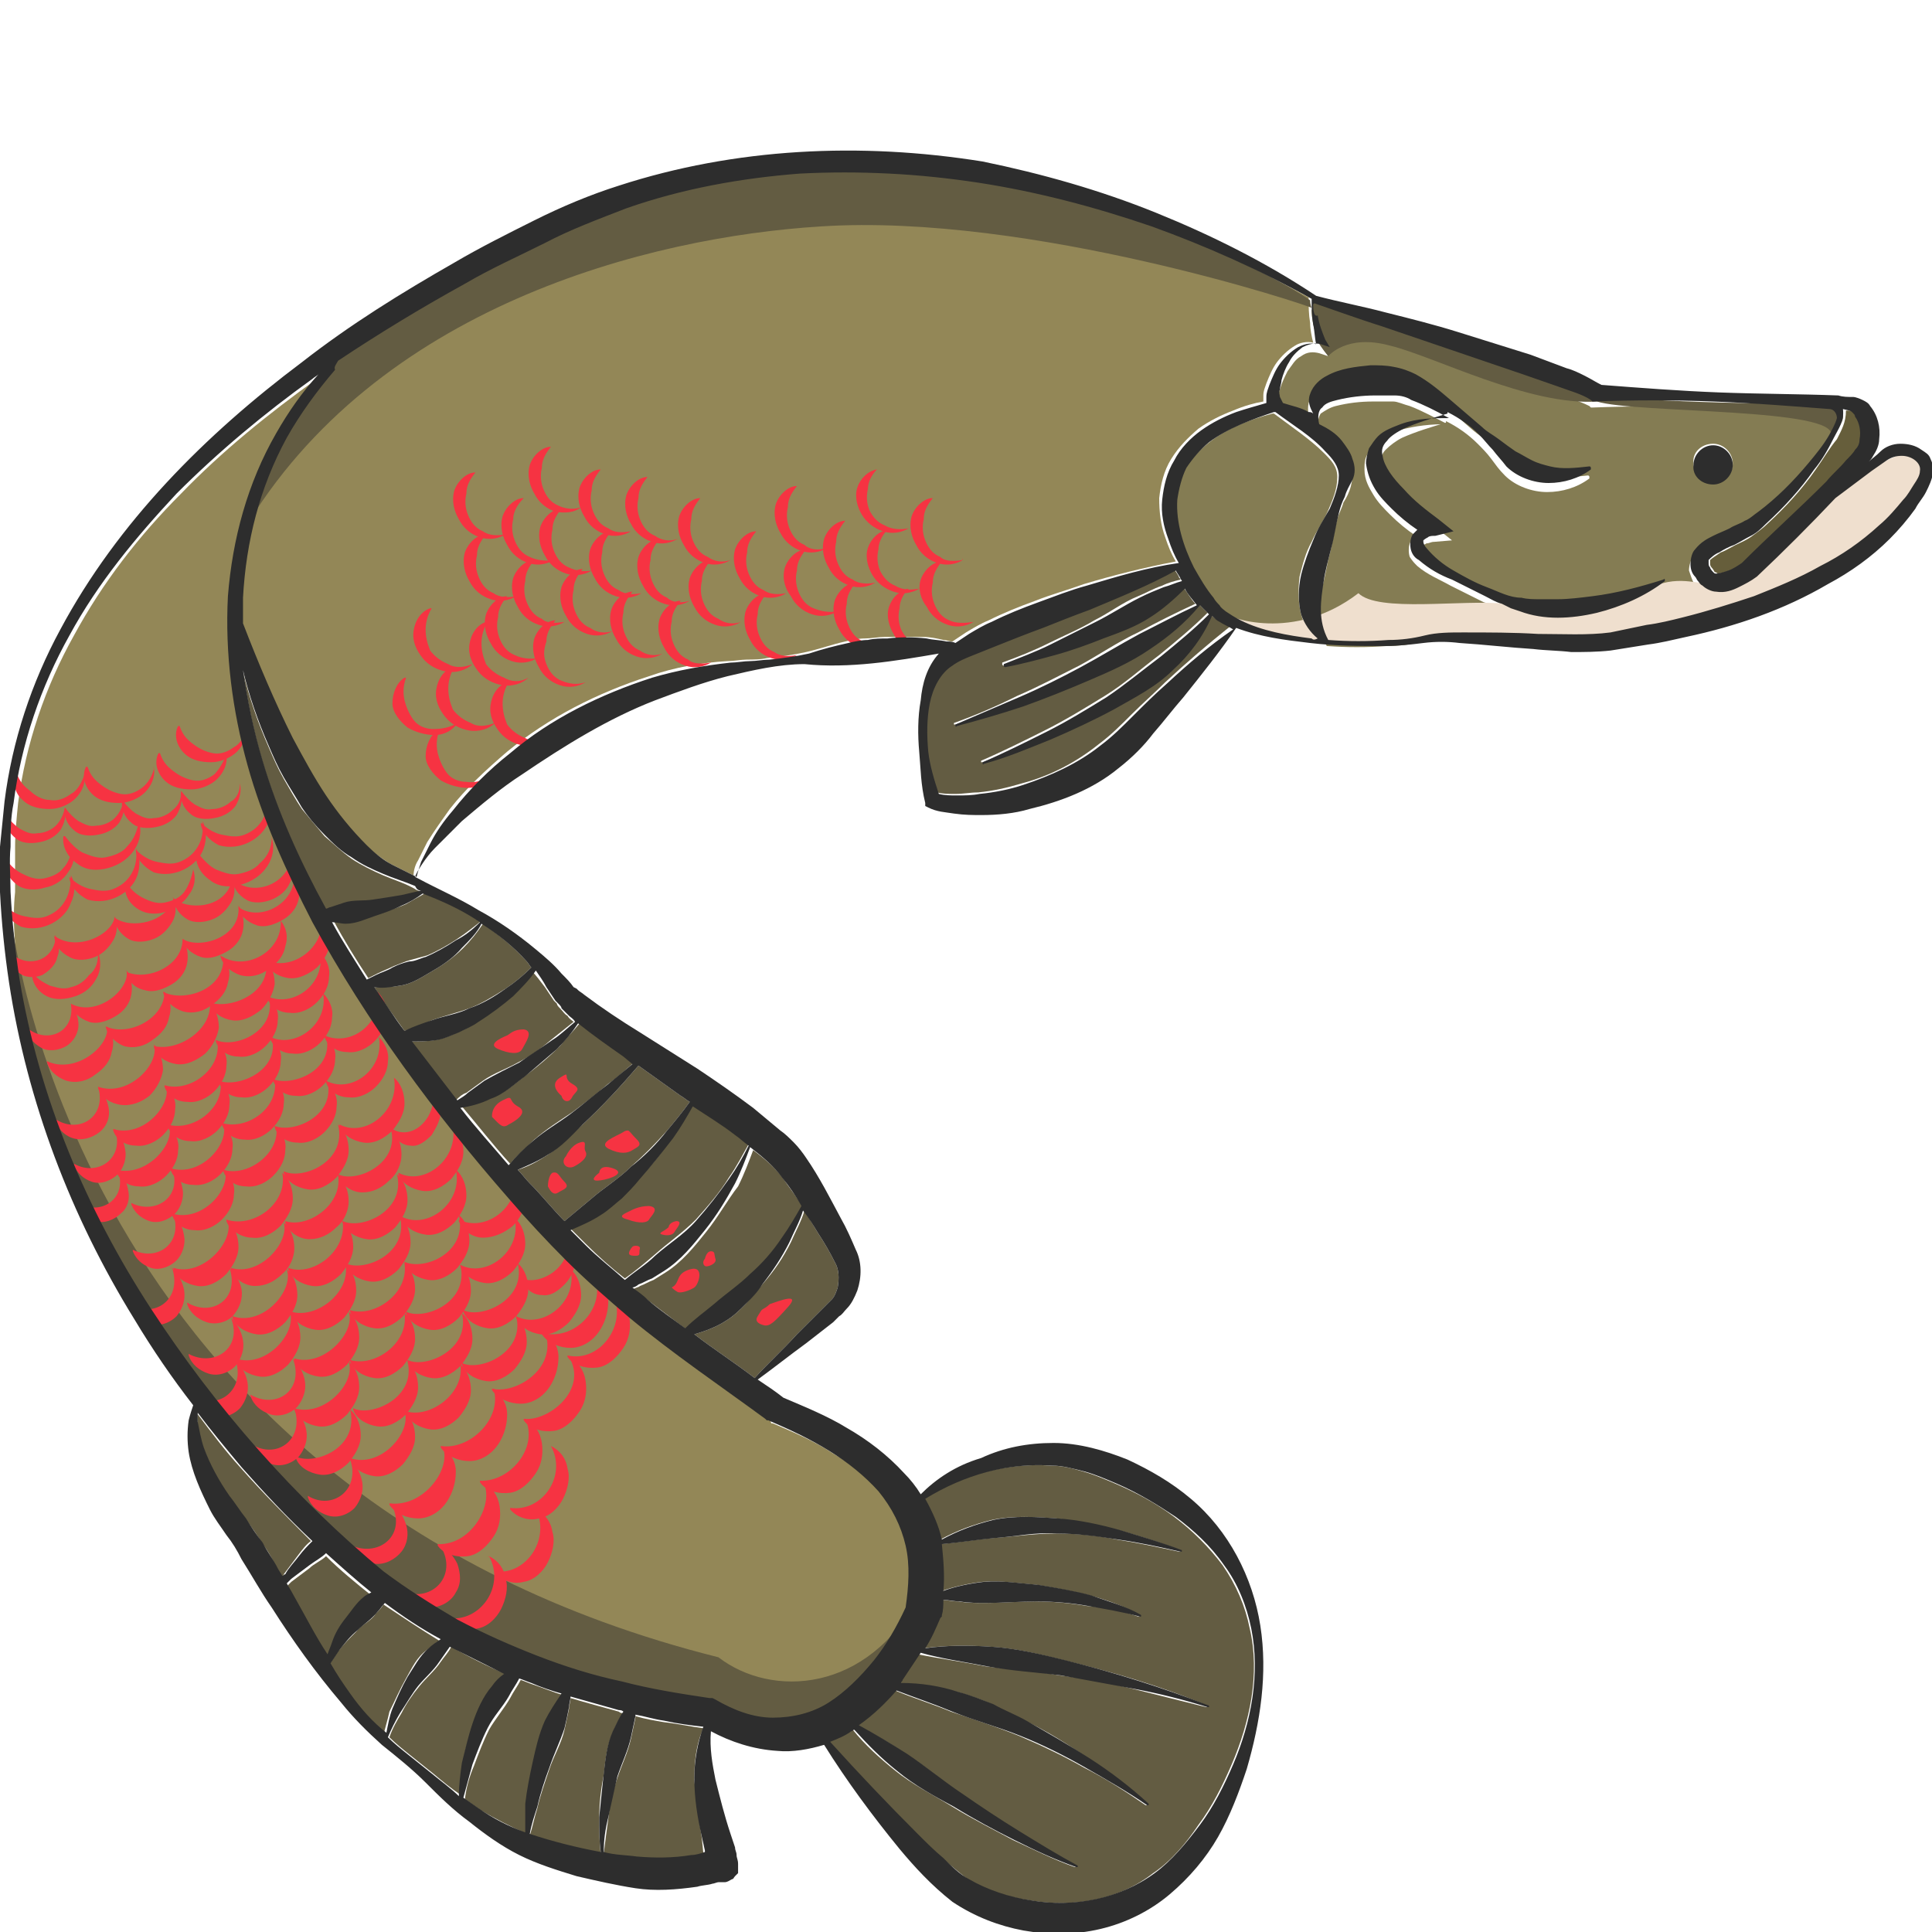 <?xml version="1.0" encoding="utf-8"?>
<!-- Generator: Adobe Illustrator 23.0.0, SVG Export Plug-In . SVG Version: 6.00 Build 0)  -->
<svg version="1.1" id="Layer_1" xmlns="http://www.w3.org/2000/svg" xmlns:xlink="http://www.w3.org/1999/xlink" x="0px" y="0px"
	 viewBox="0 0 128 128" style="enable-background:new 0 0 128 128;" xml:space="preserve">
<style type="text/css">
	.st0{fill:#D3B48C;}
	.st1{fill:#635C42;}
	.st2{fill:#847C53;}
	.st3{fill:#938757;}
	.st4{fill:#665E3B;}
	.st5{fill:#EFDFCE;}
	.st6{fill:#F63342;}
	.st7{fill:#2D2D2D;}
</style>
<g>
	<path class="st0" d="M46.8,123.5C46.8,123.5,46.8,123.5,46.8,123.5C46.8,123.5,46.8,123.5,46.8,123.5z"/>
	<path class="st1" d="M24.9,60.6c-0.6,0.2-1.2,0.5-1.9,0.5c-0.3,0-0.6,0-0.9-0.1c0.7,1.3,1.5,2.6,2.3,3.8c0.2-0.1,0.4-0.2,0.6-0.3
		c0.4-0.2,0.7-0.3,1.1-0.5c0.3-0.1,0.7-0.3,1.1-0.4c0.4-0.1,0.7-0.2,1.1-0.3c0.7-0.3,1.4-0.7,2-1.1c0.6-0.4,1.1-0.8,1.6-1.2
		c-0.1-0.1-0.2-0.1-0.3-0.2c-1.1-0.6-2.2-1.2-3.3-1.7c-0.5,0.3-0.9,0.5-1.4,0.8C26.2,60.2,25.5,60.4,24.9,60.6z"/>
	<path class="st1" d="M38.6,74.5c-0.8,0.7-1.5,1.5-2.3,2c-0.6,0.4-1.3,0.8-2,1c0.3,0.3,0.5,0.6,0.8,0.9c0.8,0.8,1.5,1.7,2.3,2.5
		c0.6-0.5,1.2-1,1.8-1.5c0.8-0.7,1.8-1.3,2.6-2.1c0.8-0.7,1.6-1.5,2.4-2.4c0.5-0.6,1-1.2,1.5-1.9c-0.2-0.1-0.4-0.3-0.6-0.4l-2.8-2
		C41.1,72,39.9,73.3,38.6,74.5z"/>
	<path class="st1" d="M25.4,58c-0.7-0.3-1.5-0.7-2.1-1.1c-0.7-0.5-1.2-1-1.8-1.5c-0.5-0.6-1-1.2-1.5-1.8c-0.4-0.6-0.8-1.3-1.2-2
		c-0.4-0.7-0.7-1.4-1-2.1c-0.7-1.6-1.3-3.3-1.7-5c0.3,2,0.7,4,1.3,6c1,3.4,2.5,6.7,4.2,9.8c0.1,0,0.2-0.1,0.3-0.1
		c0.3-0.1,0.6-0.2,0.9-0.3c0.6-0.2,1.2-0.1,1.9-0.2c0.6-0.1,1.2-0.2,1.9-0.3c0.4-0.1,0.9-0.2,1.3-0.3c-0.1-0.1-0.3-0.1-0.4-0.2
		C26.8,58.5,26.1,58.3,25.4,58z"/>
	<path class="st1" d="M28.7,64.3c-0.7,0.4-1.4,0.9-2.2,1c-0.5,0.1-1.1,0.1-1.7,0.1c0.6,1,1.3,1.9,2,2.9c0.6-0.2,1.2-0.4,1.8-0.7
		c0.8-0.3,1.7-0.5,2.5-0.8c0.8-0.3,1.6-0.8,2.4-1.3c0.6-0.4,1.2-0.9,1.7-1.4c-0.1-0.1-0.2-0.3-0.3-0.4C34,62.7,33,61.9,32,61.2
		c-0.4,0.6-0.8,1.1-1.3,1.6C30.1,63.4,29.4,63.9,28.7,64.3z"/>
	<path class="st1" d="M31.6,67.7c-0.4,0.3-0.8,0.5-1.3,0.7c-0.4,0.2-0.9,0.4-1.4,0.5c-0.6,0.1-1.1,0.1-1.7,0.1c1,1.3,2,2.6,3,3.9
		c0.2-0.2,0.4-0.4,0.7-0.5c0.4-0.3,0.7-0.5,1.1-0.8c0.7-0.5,1.6-0.8,2.3-1.2c0.8-0.4,1.5-0.9,2.2-1.5c0.5-0.4,1-0.8,1.5-1.2
		c-0.1-0.1-0.3-0.2-0.4-0.4c-0.2-0.1-0.3-0.3-0.5-0.5c-0.1-0.1-0.2-0.2-0.2-0.3l-0.2-0.2c-0.2-0.3-0.4-0.6-0.6-0.9
		c-0.3-0.4-0.6-0.8-0.9-1.1c-0.4,0.6-0.9,1.2-1.5,1.7C33.2,66.6,32.4,67.2,31.6,67.7z"/>
	<path class="st2" d="M86.2,40.7C86,39.9,86,39,86.1,38.2c0.2-0.8,0.4-1.6,0.8-2.3c0.3-0.7,0.8-1.4,1.1-2.1c0.3-0.7,0.6-1.4,0.6-2.2
		c0-0.7-0.4-1.1-0.9-1.6c-0.9-0.9-2.1-1.7-3.3-2.6l-0.1,0c-1.5,0.4-3.1,1-4.3,2c-0.6,0.5-1.1,1-1.5,1.7c-0.4,0.6-0.6,1.4-0.6,2.1
		c-0.1,1.5,0.4,3,1.1,4.5c0.4,0.7,0.8,1.4,1.3,2c0.1,0.2,0.2,0.3,0.4,0.5c0.1,0.1,0.3,0.3,0.4,0.4c0.3,0.2,0.6,0.4,1,0.6
		c1.5,0.7,3.1,1,4.7,1.2c0.1,0,0.3,0,0.4,0C86.8,42,86.4,41.4,86.2,40.7z"/>
	<path class="st1" d="M80.2,40.7c-0.5,1.4-1.5,2.6-2.6,3.6c-1.2,1.1-2.6,1.9-3.9,2.6c-1.4,0.8-2.8,1.4-4.2,2
		c-1.4,0.6-2.9,1.1-4.4,1.6c0,0-0.1,0-0.1,0c0,0,0-0.1,0-0.1c1.4-0.6,2.8-1.3,4.2-2c1.4-0.7,2.7-1.5,4-2.3c1.3-0.8,2.4-1.8,3.6-2.7
		c1.1-0.9,2.2-1.8,3.2-2.8c-0.1-0.1-0.2-0.2-0.3-0.3c-0.1-0.1-0.2-0.2-0.3-0.3c-1,1.1-2.1,2-3.3,2.9c-1.3,0.9-2.7,1.4-4.1,2.1
		c-1.4,0.6-2.8,1.2-4.3,1.7c-1.5,0.5-2.9,0.9-4.4,1.3c0,0-0.1,0-0.1,0c0,0,0-0.1,0-0.1c1.4-0.5,2.8-1.1,4.2-1.8
		c1.4-0.6,2.7-1.3,4.1-2c1.3-0.7,2.6-1.6,3.9-2.2c1.3-0.7,2.5-1.3,3.8-1.9c-0.3-0.3-0.5-0.7-0.8-1.1c-0.7,0.7-1.5,1.4-2.3,1.9
		c-1,0.6-2.1,1-3.1,1.4c-1.1,0.4-2.1,0.8-3.2,1.1c-1.1,0.3-2.2,0.6-3.3,0.8c0,0-0.1,0-0.1-0.1c0,0,0-0.1,0-0.1
		c1.1-0.4,2.1-0.8,3.1-1.3c1-0.5,2-0.9,3-1.5c1-0.5,1.9-1.2,2.9-1.6c0.5-0.2,1-0.5,1.6-0.7c0.4-0.2,0.8-0.3,1.2-0.4
		c0-0.1-0.1-0.1-0.1-0.2c-0.1-0.2-0.2-0.3-0.3-0.5c-1.9,0.9-3.8,1.8-5.7,2.6c-1,0.4-2,0.8-3.1,1.2c-1,0.4-2,0.8-3.1,1.2l-1.5,0.6
		c-0.5,0.2-1,0.4-1.4,0.7c-0.8,0.5-1.3,1.5-1.5,2.5c-0.2,1-0.2,2.1-0.1,3.2c0.1,1,0.3,1.9,0.7,2.8c0.3,0.1,0.8,0.1,1.2,0.1
		c0.5,0,1-0.1,1.5-0.1c1-0.1,1.9-0.3,2.9-0.6c1.9-0.5,3.6-1.4,5.1-2.6c0.8-0.6,1.4-1.2,2.2-2c0.7-0.7,1.5-1.4,2.2-2.1
		c1.4-1.3,2.8-2.5,4.3-3.7c-0.3-0.1-0.6-0.3-0.9-0.5C80.5,41,80.4,40.9,80.2,40.7z"/>
	<path class="st3" d="M1.3,65c1.3,7.8,4.5,15.2,8.7,21.8c4.3,6.6,9.6,12.6,15.7,17.5c1.5,1.2,3.2,2.3,4.9,3.2
		c1.7,0.9,3.5,1.7,5.3,2.4c1.8,0.7,3.7,1.2,5.6,1.7c1.9,0.5,3.8,0.7,5.8,1.1l0.2,0l0.2,0.1c1.2,0.7,2.5,1.1,3.8,1.2
		c1.3,0.1,2.6-0.3,3.7-1c1.1-0.7,2.1-1.7,3-2.8c0.8-1.1,1.5-2.3,2.1-3.5c0.2-1.4,0.3-2.8,0-4.1c-0.3-1.3-0.9-2.6-1.8-3.6
		c-0.9-1.1-2.1-2-3.3-2.7c-1.2-0.8-2.6-1.4-4-2l-0.1,0L51,94c-3-2.2-6.1-4.3-9-6.7c-1.5-1.2-2.9-2.4-4.2-3.8
		c-1.4-1.3-2.6-2.7-3.8-4.1c-4.9-5.7-9.5-11.7-13-18.3c-1.8-3.3-3.3-6.8-4.3-10.4c-1-3.6-1.6-7.4-1.3-11.2c0.2-3.8,1.3-7.5,3.2-10.8
		c0.8-1.4,1.8-2.7,2.8-3.9c-0.1,0.1-0.3,0.2-0.4,0.3c-3.2,2.3-6.3,4.8-9,7.6c-2.8,2.8-5.2,5.9-7.1,9.4c-1.9,3.4-3.2,7.2-3.7,11.1
		c-0.1,1-0.2,2-0.2,2.9c0,1,0,2,0,3C0.8,61,1,63,1.3,65z"/>
	<path class="st3" d="M15.9,39.5c0,0.6,0,1.1,0,1.7c1,2.6,2.1,5.1,3.3,7.6c0.7,1.3,1.4,2.6,2.2,3.8c0.8,1.2,1.6,2.4,2.7,3.3
		c0.5,0.5,1.1,0.9,1.7,1.3l1.6,0.8c0-0.3,0.1-0.7,0.3-1c0.2-0.4,0.4-0.8,0.6-1.2c0.5-0.8,1-1.5,1.5-2.2c1.1-1.4,2.4-2.6,3.8-3.8
		c2.8-2.3,6-3.9,9.4-5c1.7-0.6,3.5-0.9,5.2-1c0.4,0,0.9-0.1,1.3-0.1c0.4,0,0.9,0,1.3-0.1c0.9-0.1,1.7-0.2,2.6-0.4
		c0.9-0.2,1.7-0.5,2.6-0.7c0.4-0.1,0.9-0.2,1.3-0.2c0.4,0,0.9-0.1,1.3-0.1c0.9,0,1.8,0,2.6,0c0.4,0,0.9,0.1,1.3,0.2
		c0.2,0,0.4,0.1,0.6,0.1c0.3-0.2,0.6-0.4,0.9-0.6c0.5-0.3,1-0.6,1.5-0.8c1-0.5,2-0.9,3.1-1.3c1-0.4,2.1-0.7,3.2-1.1
		c2-0.6,4-1.1,6.1-1.5c-0.3-0.5-0.5-1-0.7-1.6c-0.3-0.8-0.4-1.7-0.4-2.6c0.1-0.9,0.3-1.8,0.8-2.6c0.5-0.8,1.1-1.4,1.8-2
		c0.7-0.5,1.5-0.9,2.3-1.2c0.7-0.3,1.4-0.5,2-0.6c0-0.2,0-0.3,0-0.4c0-0.3,0.1-0.5,0.2-0.8c0.2-0.5,0.4-1,0.7-1.4
		c0.3-0.4,0.7-0.8,1.2-1.1c0.3-0.2,0.8-0.3,1.2-0.2c-0.1-0.4-0.2-0.9-0.2-1.3c-0.1-0.6-0.1-1.1-0.1-1.7c0,0,0,0,0,0
		c-3.4-1.9-6.9-3.5-10.6-4.8c-3.7-1.3-7.6-2.3-11.5-2.9c-1.9-0.3-3.9-0.5-5.9-0.6c-2-0.1-3.9-0.1-5.9,0c-3.9,0.3-7.8,1-11.5,2.3
		c-1.8,0.6-3.7,1.4-5.4,2.3c-1.8,0.9-3.5,1.8-5.3,2.7c-2.9,1.6-5.7,3.3-8.4,5.1c-0.1,0.2-0.3,0.3-0.4,0.5c-1.2,1.4-2.3,2.9-3.2,4.5
		C17,32.2,16.1,35.8,15.9,39.5z"/>
	<path class="st2" d="M87.7,23.1l0.3,0.5l-0.6-0.2c-0.4-0.1-0.8-0.1-1.2,0.2c-0.4,0.2-0.6,0.6-0.9,1c-0.2,0.4-0.4,0.8-0.5,1.2
		c-0.1,0.2-0.1,0.4-0.1,0.6c0,0.2,0,0.4,0,0.5l0.2,0.4c0.6,0.1,1.1,0.3,1.7,0.6c0.1,0,0.2,0.1,0.3,0.1c-0.2-0.3-0.3-0.8-0.2-1.3
		c0.2-0.6,0.7-0.9,1.1-1.2c0.9-0.5,1.9-0.7,2.9-0.7c0.5,0,1,0,1.5,0.1c0.6,0.1,1.1,0.3,1.5,0.5c0.9,0.4,1.6,1,2.3,1.7
		c0.7,0.6,1.4,1.3,2.1,1.8c0.4,0.3,0.8,0.5,1.1,0.8c0.4,0.3,0.8,0.5,1.1,0.8c0.3,0.2,0.7,0.4,1.1,0.6c0.4,0.2,0.8,0.3,1.2,0.4
		c0.8,0.2,1.7,0.1,2.6,0l0,0c0,0,0.1,0,0.1,0.1c0,0,0,0,0,0.1c-0.8,0.6-1.8,0.9-2.8,0.9c-1,0-2.1-0.4-2.8-1.1
		c-0.4-0.4-0.6-0.7-0.9-1.1c-0.3-0.4-0.6-0.7-0.9-1c-0.6-0.6-1.3-1.1-2.1-1.5c0,0,0,0,0,0c0,0,0,0.1,0,0.1c-1,0.3-2,0.6-2.9,1
		c-0.4,0.2-0.8,0.5-1.1,0.8c-0.3,0.3-0.3,0.6-0.3,1c0.1,0.7,0.8,1.5,1.4,2.2c0.7,0.7,1.4,1.4,2.3,2l1,0.8L95,35.9
		c-0.2,0-0.3,0.1-0.5,0.1c-0.1,0.1-0.3,0.1-0.3,0.2c0,0,0,0,0,0.1c0,0.1,0.1,0.2,0.2,0.4c0.4,0.6,1.1,1.1,1.8,1.5
		c0.7,0.4,1.4,0.8,2.2,1.1c0.8,0.3,1.5,0.6,2.3,0.7c0.4,0.1,0.8,0,1.2,0.1c0.4,0,0.8,0,1.2,0c0.8,0,1.6-0.1,2.3-0.2
		c1.6-0.2,3.1-0.7,4.7-1.1c0,0,0.1,0,0.1,0c0,0,0,0.1,0,0.1c-1.3,1-2.9,1.7-4.5,2.1c-1.6,0.4-3.4,0.4-5.1-0.1l-0.6-0.2
		c-0.2-0.1-0.4-0.2-0.6-0.3c-0.4-0.2-0.7-0.4-1.1-0.5l-2.2-1.1c-0.7-0.4-1.5-0.7-2.2-1.3c-0.2-0.2-0.3-0.3-0.5-0.6
		c-0.1-0.3-0.1-0.8,0.1-1.1c0.1-0.1,0.2-0.2,0.3-0.3c-0.6-0.4-1.2-0.9-1.7-1.4c-0.4-0.4-0.8-0.8-1.1-1.3c-0.3-0.5-0.6-1-0.6-1.7
		c0-0.3,0-0.7,0.2-1c0.1-0.3,0.3-0.6,0.6-0.8c0.5-0.4,1-0.7,1.5-0.8c1.1-0.3,2.1-0.4,3.2-0.4c0,0,0,0,0,0c-0.8-0.4-1.7-0.9-2.5-1.2
		c-0.4-0.1-0.8-0.3-1.1-0.3c-0.4,0-0.9,0-1.3,0c-0.9,0-1.7,0.1-2.5,0.3c-0.4,0.1-0.7,0.3-1,0.5c-0.2,0.3-0.2,0.7-0.2,1.1
		c0.5,0.3,1,0.6,1.5,1.1c0.3,0.3,0.5,0.7,0.7,1.2c0.2,0.4,0.1,1,0,1.4c-0.1,0.4-0.3,0.8-0.5,1.1c-0.1,0.4-0.3,0.7-0.4,1.1
		c-0.2,0.7-0.3,1.5-0.5,2.3c-0.2,0.7-0.3,1.5-0.5,2.2c-0.3,1.3-0.4,2.6,0.3,3.9c1.3,0.1,2.7,0.1,4,0c0.8,0,1.6-0.1,2.4-0.3
		c0.8-0.1,1.7-0.2,2.5-0.2c1.7,0,3.3,0.1,5,0.1c1.6,0,3.3,0.1,4.8-0.1l2.4-0.5c0.8-0.1,1.6-0.4,2.4-0.5c1.6-0.4,3.1-0.9,4.7-1.4
		c1.5-0.6,3-1.2,4.4-2c1.4-0.8,2.8-1.7,3.9-2.7c0.6-0.5,1.1-1.1,1.6-1.7c0.2-0.3,0.5-0.6,0.7-1c0.2-0.4,0.4-0.7,0.4-0.9
		c0.1-0.5-0.6-1-1.2-1c-0.3,0-0.7,0.1-1,0.3c-0.3,0.2-0.6,0.5-1,0.7c-0.8,0.6-1.6,1.2-2.4,1.8c-1.7,1.8-3.4,3.5-5.2,5.2l0,0l0,0
		c-0.4,0.3-0.7,0.5-1.2,0.7c-0.4,0.2-0.9,0.4-1.5,0.3c-0.3,0-0.7-0.2-0.9-0.4c-0.1-0.1-0.2-0.3-0.3-0.3c-0.1-0.1-0.1-0.2-0.2-0.3
		c-0.1-0.2-0.2-0.5-0.3-0.8c0-0.3,0.1-0.7,0.3-1c0.4-0.5,0.8-0.7,1.2-0.9c0.4-0.2,0.7-0.3,1.1-0.5c0.3-0.2,0.7-0.3,1-0.5
		c0.3-0.2,0.6-0.4,0.9-0.6c1.2-1,2.3-2.1,3.3-3.2c0.5-0.6,1-1.2,1.4-1.9c0.2-0.3,0.4-0.7,0.5-1.1c0.1-0.3-0.1-0.6-0.5-0.6
		c-2.5-0.3-5.1-0.4-7.7-0.5c-2.6-0.1-5.3-0.1-7.9,0l-0.1,0l-0.1-0.1c-0.6-0.3-1.5-0.6-2.2-0.9l-2.3-0.8l-4.7-1.6l-4.7-1.6
		c-1.3-0.5-3.8-1.3-4.4-1.5c-0.1,0-0.1,0-0.1,0.1c0,0.5,0.1,0.8,0.2,1.3C87.3,22,87.5,22.6,87.7,23.1z M113.5,29.4
		c0.7,0,1.3,0.6,1.3,1.3c0,0.7-0.6,1.3-1.3,1.3c-0.7,0-1.3-0.6-1.3-1.3C112.1,30,112.7,29.4,113.5,29.4z"/>
	<path class="st4" d="M120.3,31.1c-0.9,1.3-2,2.5-3.2,3.6c-0.3,0.3-0.6,0.5-1,0.8c-0.4,0.3-0.7,0.4-1.1,0.6c-0.4,0.2-0.7,0.4-1,0.5
		c-0.3,0.2-0.6,0.4-0.7,0.5c0,0.1,0,0.1,0,0.2c0,0.1,0,0.2,0.1,0.3c0.1,0.1,0.2,0.3,0.2,0.3c0,0,0.1,0,0.2,0.1
		c0.2,0,0.5-0.1,0.8-0.2c0.3-0.1,0.6-0.3,0.9-0.5c1.9-1.8,3.8-3.6,5.6-5.4c0.5-0.5,0.9-0.9,1.3-1.4c0.2-0.2,0.4-0.5,0.6-0.7
		c0.2-0.2,0.2-0.4,0.3-0.7c0.1-0.5,0-1.1-0.3-1.5c-0.1-0.1-0.2-0.2-0.2-0.3c-0.1-0.1-0.2-0.1-0.5-0.1c0,0.8-0.3,1.3-0.6,1.9
		C121.2,29.7,120.8,30.4,120.3,31.1z"/>
	<path class="st1" d="M34.9,71.2c-0.7,0.5-1.4,1.2-2.3,1.5c-0.6,0.3-1.3,0.5-2,0.6c1.1,1.3,2.1,2.6,3.2,3.8c0.5-0.6,1.1-1.1,1.6-1.6
		c0.8-0.7,1.6-1.2,2.5-1.8c0.8-0.6,1.6-1.2,2.4-1.9c0.6-0.4,1.1-0.9,1.7-1.4L41.4,70c-1-0.7-2-1.4-3-2.2c-0.4,0.5-0.9,1-1.3,1.5
		C36.4,70,35.7,70.6,34.9,71.2z"/>
	<path class="st1" d="M26.9,111.2c0.4-0.7,0.7-1.4,1.4-1.9c0.3-0.2,0.5-0.4,0.8-0.6c-1.3-0.8-2.5-1.6-3.7-2.4
		c-0.1,0.2-0.3,0.4-0.5,0.6c-0.3,0.5-0.9,0.7-1.3,1.2c-0.4,0.4-0.8,0.8-1.2,1.3c-0.2,0.3-0.4,0.6-0.6,0.9c0.4,0.7,0.8,1.4,1.3,2
		c0.7,1,1.4,1.9,2.3,2.7c0.1-0.5,0.3-1.1,0.4-1.6C26.2,112.6,26.5,111.9,26.9,111.2z"/>
	<path class="st1" d="M31.4,114.2c0.3-0.9,0.6-1.8,1.3-2.5c0.2-0.3,0.5-0.5,0.8-0.8c-1.2-0.5-2.4-1.1-3.6-1.8
		c-0.2,0.4-0.5,0.7-0.7,1c-0.4,0.6-1,1.1-1.4,1.6c-0.5,0.6-0.9,1.2-1.2,1.8c-0.3,0.5-0.6,1-0.8,1.6c0.4,0.4,0.9,0.8,1.4,1.2l1.5,1.2
		c0.6,0.5,1.2,1,1.8,1.4c0-0.7,0.1-1.5,0.2-2.2C30.8,115.9,31.1,115,31.4,114.2z"/>
	<path class="st1" d="M20.6,102.1c-1.6-1.6-3.2-3.2-4.7-4.9c-1-1.1-1.9-2.3-2.8-3.5c0,0.2,0,0.4,0,0.6c0,0.6,0.2,1.2,0.4,1.7
		c0.4,1.1,1,2.2,1.7,3.2c0.3,0.5,0.7,1,1.1,1.5c0.4,0.5,0.8,1.1,1.1,1.6c0.4,0.5,0.7,1.1,1,1.7c0.1,0.2,0.2,0.3,0.3,0.5
		c0-0.1,0.1-0.1,0.1-0.2c0.3-0.4,0.6-0.8,0.9-1.2C20,102.7,20.3,102.3,20.6,102.1z"/>
	<path class="st1" d="M36.2,114.1c0.3-0.6,0.6-1.2,1.1-1.8c-0.7-0.2-1.4-0.5-2-0.7c-0.3-0.1-0.5-0.2-0.8-0.3
		c-0.2,0.4-0.5,0.8-0.7,1.2c-0.4,0.7-1,1.4-1.4,2.1c-0.4,0.8-0.7,1.6-1,2.4c-0.3,0.7-0.5,1.4-0.6,2.2c0.3,0.2,0.7,0.5,1,0.7
		c1,0.6,2,1.1,3.1,1.6c0-0.6,0.1-1.2,0.1-1.8c0.1-0.9,0.3-1.9,0.5-2.8C35.6,115.9,35.7,115,36.2,114.1z"/>
	<path class="st1" d="M22.9,107.4c0.4-0.5,0.7-1.1,1.2-1.4c0.2-0.1,0.4-0.2,0.5-0.3c0,0,0,0,0,0c-1-0.8-2.1-1.7-3-2.6
		c-0.3,0.3-0.8,0.5-1.1,0.8c-0.4,0.3-0.8,0.6-1.2,0.9c-0.1,0.1-0.2,0.2-0.3,0.3c0.1,0.2,0.3,0.5,0.4,0.7c0.8,1.4,1.5,2.8,2.3,4.2
		c0.1-0.3,0.2-0.5,0.3-0.8C22.2,108.4,22.6,107.9,22.9,107.4z"/>
	<path class="st1" d="M46.5,121.8c-0.2-1.3-0.4-2.6-0.5-3.9c0-1.1,0.1-2.3,0.6-3.4c-0.8-0.1-1.7-0.3-2.6-0.4
		c-0.6-0.1-1.2-0.2-1.9-0.4c0,0,0,0.1,0,0.1c-0.1,0.5-0.2,0.9-0.3,1.4c-0.2,0.9-0.6,1.7-0.9,2.6c-0.3,0.9-0.5,1.8-0.6,2.7
		c-0.1,0.7-0.2,1.5-0.3,2.3c0.7,0.1,1.5,0.2,2.2,0.3c1.2,0.1,2.4,0.1,3.6-0.1c0.3,0,0.5-0.1,0.8-0.1l0-0.1L46.5,121.8z"/>
	<path class="st1" d="M50.5,85.1c-0.3,0.4-0.7,0.8-1.1,1.3c-0.4,0.4-0.8,0.8-1.3,1.1c-0.6,0.4-1.4,0.7-2.1,0.9c1.3,1,2.7,1.9,4,2.9
		c0.9-1,1.9-1.9,2.8-2.9l1.6-1.6l0.4-0.4c0.1-0.1,0.2-0.2,0.3-0.3c0.2-0.2,0.3-0.5,0.4-0.8c0.1-0.6,0.1-1.2-0.2-1.7
		c-0.3-0.6-0.7-1.3-1.1-1.9c-0.3-0.5-0.6-1-0.9-1.5c-0.2,0.7-0.6,1.4-0.9,2.1C51.9,83.3,51.3,84.2,50.5,85.1z"/>
	<path class="st1" d="M46.8,81.6c-0.8,1-1.6,2-2.7,2.7l-0.8,0.5c-0.3,0.1-0.6,0.3-0.9,0.4c-0.1,0.1-0.3,0.1-0.4,0.2
		c0.3,0.3,0.6,0.5,1,0.8c0.8,0.6,1.7,1.3,2.5,1.9c0.6-0.6,1.3-1,1.9-1.6c0.8-0.7,1.7-1.2,2.4-2c0.8-0.7,1.4-1.5,2.1-2.4
		c0.5-0.7,0.9-1.3,1.3-2.1c-0.4-0.7-0.9-1.3-1.3-1.9c-0.5-0.7-1.2-1.3-2-1.9c-0.3,0.8-0.6,1.6-1,2.4C48.2,79.5,47.6,80.6,46.8,81.6z
		"/>
	<path class="st1" d="M42.4,78c-0.4,0.4-0.8,0.9-1.2,1.3c-0.4,0.4-0.9,0.8-1.4,1.1c-0.6,0.4-1.3,0.8-2,1c0.3,0.3,0.7,0.7,1,1
		c0.8,0.8,1.7,1.6,2.6,2.3c0.7-0.5,1.3-1,2-1.6c0.9-0.8,1.8-1.4,2.7-2.3c0.8-0.9,1.6-1.8,2.2-2.8c0.5-0.7,0.9-1.5,1.3-2.2
		c-0.3-0.2-0.6-0.5-0.9-0.7c-0.9-0.7-1.9-1.4-2.8-2c-0.4,0.7-0.8,1.4-1.3,2.1C43.9,76.3,43.2,77.2,42.4,78z"/>
	<path class="st1" d="M59.6,111.5c1.3,0.1,2.5,0.3,3.8,0.6c0.8,0.2,1.6,0.5,2.3,0.8c0.7,0.4,1.5,0.7,2.2,1.1
		c1.5,0.7,2.9,1.6,4.2,2.5c1.3,0.9,2.7,1.9,3.9,3c0,0,0,0.1,0,0.1c0,0-0.1,0-0.1,0c-1.3-0.9-2.7-1.8-4.1-2.5
		c-1.4-0.8-2.9-1.5-4.3-2.1c-1.5-0.6-3-1.1-4.5-1.6c-1.2-0.5-2.5-0.9-3.7-1.4c-0.7,0.9-1.6,1.7-2.5,2.3c1.1,0.6,2.2,1.2,3.2,1.9
		c1.3,0.8,2.4,1.8,3.6,2.6c1.2,0.9,2.5,1.7,3.8,2.5c1.3,0.8,2.6,1.6,3.9,2.3c0,0,0,0.1,0,0.1c0,0,0,0-0.1,0
		c-1.4-0.5-2.8-1.2-4.1-1.8c-1.3-0.7-2.7-1.4-4-2.2c-1.3-0.8-2.7-1.5-3.8-2.4c-1-0.8-2-1.7-2.8-2.7c-0.1,0-0.1,0.1-0.2,0.1
		c-0.5,0.3-0.9,0.5-1.4,0.7c1.9,2,3.8,4.1,5.8,6.1c0.5,0.6,1.1,1.1,1.7,1.6c0.6,0.5,1.2,1,1.7,1.4c1.2,0.7,2.6,1.2,4.1,1.4
		c2.9,0.5,5.9,0,8.2-1.8c1.2-0.8,2.2-2,3-3.2c0.9-1.2,1.6-2.6,2.2-4c1.2-2.8,1.9-6,1.2-9c-0.3-1.5-0.9-2.9-1.8-4.2
		c-0.9-1.2-2-2.3-3.2-3.2c-1.2-0.9-2.5-1.6-3.9-2.2c-0.7-0.3-1.4-0.6-2.1-0.8c-0.7-0.2-1.4-0.4-2.2-0.4c-2.9-0.2-5.9,0.6-8.4,2.2
		c0.5,0.8,0.9,1.7,1.1,2.7c1.1-0.6,2.2-1,3.4-1.3c1.4-0.3,2.9-0.2,4.3-0.1c1.4,0.2,2.8,0.5,4.2,0.8c1.4,0.4,2.7,0.8,4,1.3
		c0,0,0.1,0,0,0.1c0,0,0,0-0.1,0c-1.4-0.3-2.8-0.6-4.1-0.8c-1.4-0.3-2.8-0.4-4.1-0.4c-1.4,0-2.7,0.2-4.1,0.3
		c-1.2,0.1-2.3,0.3-3.5,0.4c0.2,1.1,0.2,2.1,0.1,3.1c0.9-0.3,1.8-0.5,2.7-0.6c1.2-0.1,2.4,0.1,3.6,0.2c1.2,0.2,2.3,0.4,3.5,0.7
		c1.1,0.3,2.3,0.7,3.3,1.3c0,0,0,0.1,0,0.1c0,0,0,0-0.1,0l0,0c-1.1-0.4-2.2-0.6-3.4-0.7c-1.1-0.2-2.3-0.3-3.4-0.3
		c-1.1,0-2.3,0.1-3.4,0.1c-0.6,0-1.1,0-1.7-0.1c-0.4,0-0.7-0.1-1.1-0.1c0,0.4-0.1,0.7-0.1,1l0,0.1l-0.1,0.1c-0.3,0.7-0.6,1.3-1,2
		c1.5-0.2,3-0.2,4.4-0.1c1.7,0.1,3.3,0.5,4.9,0.9c3.3,0.8,6.4,1.7,9.5,3c0,0,0,0.1,0,0.1c0,0,0,0-0.1,0c-1.6-0.4-3.2-0.8-4.8-1.2
		c-1.6-0.4-3.2-0.7-4.9-0.9c-1.6-0.3-3.3-0.4-4.9-0.6c-1.5-0.3-3-0.5-4.5-0.8c-0.4,0.6-0.8,1.2-1.2,1.8
		C59.7,111.4,59.7,111.4,59.6,111.5z"/>
	<path class="st1" d="M40.6,114.8c0.2-0.5,0.4-0.9,0.7-1.3c-0.1,0-0.2,0-0.3-0.1c-1.1-0.3-2.2-0.6-3.2-0.9c0,0.2-0.1,0.5-0.1,0.7
		c-0.1,0.5-0.2,0.9-0.3,1.4c-0.2,0.9-0.7,1.7-1,2.6c-0.3,0.9-0.6,1.7-0.8,2.6c-0.2,0.6-0.3,1.2-0.5,1.8c1.5,0.5,3.1,0.9,4.7,1.2
		c-0.1-0.8-0.1-1.5-0.1-2.3c0-1,0.1-1.9,0.3-2.9C40.1,116.6,40.2,115.7,40.6,114.8z"/>
	<path class="st1" d="M86.9,20.4c0-0.1-18.6-6.3-32.5-5.4c-11.4,0.7-29.5,5.3-38.3,20.2c2-6.9,5.6-12.3,11.5-15.5
		c6-3.3,15.2-8.6,25.1-9c9.9-0.4,17.2,1.4,20.5,2.8c3.3,1.3,10.8,4.4,13.6,6.4C86.8,20.2,86.9,20.4,86.9,20.4z"/>
	<path class="st1" d="M0.7,60.5c0,0,3.8,38.5,46.9,49.3c3.5,2.7,9.9,2.4,13.3-4.1c-2.2,5.4-6,11.5-14.2,8.1
		c-8.9-2-21.9-6.1-28.9-15.5C12.2,91.3,6.3,83.9,2.1,70.5C1,66.8,0.7,60.5,0.7,60.5z"/>
	<path class="st1" d="M88,23.6c0,0,1.2-1.5,4.1-0.7c2.9,0.7,9.2,4,13.7,3.7c2.5,0.8,16.2,0.4,15.5,2.3c0.7-0.8,1.2-1.3,0.4-2.1
		c-0.7,0-14-0.1-15.7-0.7c-1.7-0.6-10.8-3.7-12.4-4.2c-1.6-0.5-6.5-1.9-6.6-1.9c-0.1,0.3,0.1,2.2,0.3,2.6C87.5,23,88,23.6,88,23.6z"
		/>
	<path class="st5" d="M81.1,40.6c0.2,0.3,4.6,2,8.9-1.3c1.3,1.3,6.9,0.4,9.7,0.7c2.8,0.3,7.5-0.2,9.7-1.1c2.1-0.9,3.2,0,4.6-0.3
		c1.3-0.3,4.9-3.9,6.3-4.9s5.5-4.4,6.9-3.6c1.3,0.8-2.6,6.8-6.7,8.3s-11.4,4.5-16.8,4.3c-5.3-0.3-6.5-0.6-8.8-0.3s-6.9,0.4-9.5-0.1
		C82.7,41.8,81.1,40.6,81.1,40.6z"/>
	<path class="st6" d="M34.3,83.7c0.5,0.4,0.7,1.1,0.7,1.7c0,0.7-0.4,1.3-0.8,1.8c-0.5,0.5-1.2,0.9-1.9,0.8c-0.7-0.1-1.4-0.5-1.6-1.1
		c0,0,0-0.1,0-0.1c0,0,0,0,0,0C31.9,87.4,34.9,86.1,34.3,83.7C34.2,83.7,34.2,83.7,34.3,83.7C34.2,83.7,34.3,83.7,34.3,83.7z"/>
	<path class="st6" d="M37.6,81.9c0.4,0.4,0.6,1,0.5,1.6c0,0.6-0.3,1.2-0.7,1.6c-0.4,0.4-0.9,0.8-1.5,0.7c-0.6,0-1.1-0.4-1.3-1
		c0,0,0,0,0-0.1c0,0,0,0,0,0C35.7,85.2,38,84,37.6,81.9C37.5,81.9,37.5,81.9,37.6,81.9C37.5,81.9,37.5,81.9,37.6,81.9z"/>
	<g>
		<g>
			<path class="st6" d="M9,56.2c0.3,0.5,0.3,1.2,0.1,1.8c-0.2,0.6-0.7,1.1-1.3,1.4c-0.6,0.3-1.3,0.4-2,0.2c-0.6-0.3-1.2-0.9-1.2-1.5
				c0,0,0,0,0,0c0,0,0,0,0,0c0.4,0.4,0.9,0.7,1.4,0.8c0.5,0.1,1,0.2,1.5,0c0.5-0.2,0.9-0.5,1.2-1C9,57.4,9.1,56.8,9,56.2
				C8.9,56.2,8.9,56.2,9,56.2C9,56.2,9,56.2,9,56.2z"/>
			<path class="st6" d="M4.7,58C5,58.5,5,59.2,4.7,59.8c-0.2,0.6-0.7,1.1-1.3,1.4c-0.6,0.3-1.3,0.4-2,0.2c-0.6-0.3-1.2-0.9-1.2-1.5
				c0,0,0,0,0,0c0,0,0,0,0,0c0.4,0.4,0.9,0.7,1.4,0.8c0.5,0.1,1,0.2,1.5,0c0.5-0.2,0.9-0.5,1.2-1C4.6,59.2,4.7,58.6,4.7,58
				C4.6,58,4.6,58,4.7,58C4.6,58,4.6,58,4.7,58z"/>
			<path class="st6" d="M13.4,54.4c0.3,0.5,0.3,1.2,0.1,1.8c-0.2,0.6-0.7,1.1-1.3,1.4c-0.6,0.3-1.3,0.4-2,0.2
				c-0.6-0.3-1.2-0.9-1.2-1.5c0,0,0,0,0,0c0,0,0,0,0,0c0.4,0.4,0.9,0.7,1.4,0.8c0.5,0.1,1,0.2,1.5,0c0.5-0.2,0.9-0.5,1.2-1
				C13.4,55.6,13.5,55,13.4,54.4C13.3,54.4,13.3,54.4,13.4,54.4C13.3,54.4,13.4,54.4,13.4,54.4z"/>
			<path class="st6" d="M17.7,52.6c0.3,0.5,0.3,1.2,0.1,1.8c-0.2,0.6-0.7,1.1-1.3,1.4c-0.6,0.3-1.3,0.4-2,0.2
				c-0.6-0.3-1.2-0.9-1.2-1.5c0,0,0,0,0,0c0,0,0,0,0,0c0.4,0.4,0.9,0.7,1.4,0.8c0.5,0.1,1,0.2,1.5,0c0.5-0.2,0.9-0.5,1.2-1
				C17.7,53.7,17.8,53.1,17.7,52.6C17.7,52.6,17.7,52.5,17.7,52.6C17.7,52.5,17.7,52.5,17.7,52.6z"/>
		</g>
	</g>
	<g>
		<g>
			<path class="st6" d="M8.2,53c0.1,0.5,0,1-0.3,1.5c-0.3,0.4-0.8,0.7-1.4,0.8c-0.5,0.1-1.2,0.1-1.6-0.3c-0.5-0.4-0.7-1-0.6-1.5
				c0,0,0,0,0,0c0,0,0,0,0,0c0.3,0.4,0.6,0.7,0.9,0.9c0.4,0.2,0.7,0.4,1.2,0.3c0.4,0,0.9-0.2,1.2-0.5C7.9,53.9,8.1,53.5,8.2,53
				C8.1,53,8.1,52.9,8.2,53C8.1,52.9,8.1,53,8.2,53z"/>
			<path class="st6" d="M4.3,53.5c0.1,0.5,0,1-0.3,1.5c-0.3,0.4-0.8,0.7-1.4,0.8c-0.5,0.1-1.2,0.1-1.6-0.3c-0.5-0.4-0.7-1-0.6-1.5
				c0,0,0,0,0,0c0,0,0,0,0,0c0.3,0.4,0.6,0.7,0.9,0.9c0.4,0.2,0.7,0.4,1.2,0.3c0.4,0,0.9-0.2,1.2-0.5C4,54.4,4.2,54,4.3,53.5
				C4.2,53.5,4.2,53.5,4.3,53.5C4.2,53.5,4.3,53.5,4.3,53.5z"/>
			<path class="st6" d="M12,52.5c0.1,0.5,0,1-0.3,1.5c-0.3,0.4-0.8,0.7-1.4,0.8c-0.5,0.1-1.2,0.1-1.6-0.3c-0.5-0.4-0.7-1-0.6-1.5
				c0,0,0,0,0,0c0,0,0,0,0,0c0.3,0.4,0.6,0.7,0.9,0.9c0.4,0.2,0.7,0.4,1.2,0.3c0.4,0,0.9-0.2,1.2-0.5C11.8,53.4,12,53,12,52.5
				C12,52.5,12,52.4,12,52.5C12,52.4,12,52.4,12,52.5z"/>
			<path class="st6" d="M15.9,51.9c0.1,0.5,0,1-0.3,1.5c-0.3,0.4-0.8,0.7-1.4,0.8c-0.5,0.1-1.2,0.1-1.6-0.3c-0.5-0.4-0.7-1-0.6-1.5
				c0,0,0,0,0,0c0,0,0,0,0,0c0.3,0.4,0.6,0.7,0.9,0.9c0.4,0.2,0.7,0.4,1.2,0.3c0.4,0,0.9-0.2,1.2-0.5C15.7,52.9,15.9,52.4,15.9,51.9
				C15.9,51.9,15.9,51.9,15.9,51.9C15.9,51.9,15.9,51.9,15.9,51.9z"/>
		</g>
	</g>
	<g>
		<g>
			<path class="st6" d="M19.5,93.3c0.4,0.4,0.7,0.9,0.8,1.5c0.1,0.6-0.1,1.2-0.5,1.7c-0.5,0.5-1.2,0.7-1.8,0.5
				c-0.6-0.2-1.1-0.6-1.3-1.2c0,0,0-0.1,0-0.1c0,0,0,0,0,0C18.3,96.7,20.2,95.4,19.5,93.3C19.4,93.4,19.4,93.3,19.5,93.3
				C19.5,93.3,19.5,93.3,19.5,93.3z"/>
			<path class="st6" d="M30.5,83.8c0.5,0.4,0.7,1.1,0.7,1.7c0,0.7-0.4,1.3-0.8,1.8c-0.5,0.5-1.2,0.9-1.9,0.8
				c-0.7-0.1-1.4-0.5-1.6-1.1c0,0,0-0.1,0-0.1c0,0,0,0,0,0C28.1,87.5,31.1,86.3,30.5,83.8C30.4,83.9,30.4,83.9,30.5,83.8
				C30.4,83.8,30.5,83.8,30.5,83.8z"/>
			<path class="st6" d="M26.8,87c0.5,0.4,0.7,1.1,0.7,1.7c0,0.7-0.4,1.3-0.8,1.8c-0.5,0.5-1.2,0.9-1.9,0.8c-0.7-0.1-1.4-0.5-1.6-1.1
				c0,0,0-0.1,0-0.1c0,0,0,0,0,0C24.8,90.6,27.1,89,26.8,87C26.7,87,26.7,87,26.8,87C26.8,87,26.8,87,26.8,87z"/>
			<path class="st6" d="M34.1,80.7c0.5,0.4,0.7,1.1,0.7,1.7c0,0.7-0.4,1.3-0.8,1.8c-0.5,0.5-1.2,0.9-1.9,0.8
				c-0.7-0.1-1.4-0.5-1.6-1.1c0,0,0-0.1,0-0.1c0,0,0,0,0,0C32.2,84.7,34.6,82.9,34.1,80.7C34.1,80.7,34.1,80.7,34.1,80.7
				C34.1,80.7,34.1,80.7,34.1,80.7z"/>
			<path class="st6" d="M23.1,90.2c0.5,0.4,0.7,1.1,0.7,1.7c0,0.7-0.4,1.3-0.8,1.8c-0.5,0.5-1.2,0.9-1.9,0.8
				c-0.7-0.1-1.4-0.5-1.6-1.1c0,0,0-0.1,0-0.1c0,0,0,0,0,0C21.5,93.9,23.6,91.6,23.1,90.2C23.1,90.2,23.1,90.2,23.1,90.2
				C23.1,90.2,23.1,90.2,23.1,90.2z"/>
		</g>
	</g>
	<g>
		<g>
			<path class="st6" d="M23.2,96.7c0.4,0.4,0.7,0.9,0.8,1.5c0.1,0.6-0.1,1.2-0.5,1.7c-0.5,0.5-1.2,0.7-1.8,0.5
				c-0.6-0.2-1.1-0.6-1.3-1.2c0,0,0-0.1,0-0.1c0,0,0,0,0,0C22,100.1,23.9,98.7,23.2,96.7C23.1,96.7,23.1,96.7,23.2,96.7
				C23.1,96.7,23.2,96.7,23.2,96.7z"/>
			<path class="st6" d="M34.2,87.2c0.5,0.4,0.7,1.1,0.7,1.7c0,0.7-0.4,1.3-0.8,1.8c-0.5,0.5-1.2,0.9-1.9,0.8
				c-0.7-0.1-1.4-0.5-1.6-1.1c0,0,0-0.1,0-0.1c0,0,0,0,0,0C31.8,90.9,34.8,89.6,34.2,87.2C34.1,87.2,34.1,87.2,34.2,87.2
				C34.1,87.2,34.1,87.2,34.2,87.2z"/>
			<path class="st6" d="M30.5,90.4c0.5,0.4,0.7,1.1,0.7,1.7c0,0.7-0.4,1.3-0.8,1.8c-0.5,0.5-1.2,0.9-1.9,0.8
				c-0.7-0.1-1.4-0.5-1.6-1.1c0,0,0-0.1,0-0.1c0,0,0,0,0,0C28.5,94,30.8,92.3,30.5,90.4C30.4,90.4,30.4,90.4,30.5,90.4
				C30.5,90.4,30.5,90.4,30.5,90.4z"/>
			<path class="st6" d="M37.8,84.1c0.5,0.4,0.7,1.1,0.7,1.7c0,0.7-0.4,1.3-0.8,1.8c-0.5,0.5-1.2,0.9-1.9,0.8
				c-0.7-0.1-1.4-0.5-1.6-1.1c0,0,0-0.1,0-0.1c0,0,0,0,0,0C35.9,88.1,38.3,86.3,37.8,84.1C37.7,84.1,37.7,84.1,37.8,84.1
				C37.8,84,37.8,84,37.8,84.1z"/>
			<path class="st6" d="M26.8,93.5c0.5,0.4,0.7,1.1,0.7,1.7c0,0.7-0.4,1.3-0.8,1.8c-0.5,0.5-1.2,0.9-1.9,0.8
				c-0.7-0.1-1.4-0.5-1.6-1.1c0,0,0-0.1,0-0.1c0,0,0,0,0,0C25.2,97.3,27.3,94.9,26.8,93.5C26.7,93.6,26.8,93.5,26.8,93.5
				C26.8,93.5,26.8,93.5,26.8,93.5z"/>
		</g>
	</g>
	<g>
		<g>
			<path class="st6" d="M25.9,99.6c0.5,0.3,0.8,0.8,1,1.4c0.2,0.6,0.1,1.3-0.3,1.8c-0.4,0.5-1.1,0.9-1.8,0.8
				c-0.7-0.1-1.2-0.5-1.5-1.1c0,0,0-0.1,0-0.1c0,0,0,0,0,0C25.2,103.2,27,101.6,25.9,99.6C25.9,99.6,25.9,99.6,25.9,99.6
				C25.9,99.5,25.9,99.5,25.9,99.6z"/>
			<path class="st6" d="M36.1,88.2c0.5,0.4,0.9,1,0.9,1.7c0,0.7-0.2,1.4-0.6,2c-0.4,0.6-1.1,1.1-1.9,1.1c-0.7,0-1.5-0.3-1.9-0.9
				c0,0,0-0.1,0-0.1c0,0,0,0,0,0C34.1,92.4,37,90.7,36.1,88.2C36,88.3,36,88.3,36.1,88.2C36,88.2,36.1,88.2,36.1,88.2z"/>
			<path class="st6" d="M32.7,92c0.5,0.4,0.9,1,0.9,1.7c0,0.7-0.2,1.4-0.6,2c-0.4,0.6-1.1,1.1-1.9,1.1c-0.7,0-1.5-0.3-1.9-0.9
				c0,0,0-0.1,0-0.1c0,0,0,0,0,0C31.1,96.1,33.3,94,32.7,92C32.6,92.1,32.6,92,32.7,92C32.7,92,32.7,92,32.7,92z"/>
			<path class="st6" d="M39.4,84.5c0.5,0.4,0.9,1,0.9,1.7c0,0.7-0.2,1.4-0.6,2c-0.4,0.6-1.1,1.1-1.9,1.1c-0.7,0-1.5-0.3-1.9-0.9
				c0,0,0-0.1,0-0.1c0,0,0,0,0,0C38,88.9,40.2,86.7,39.4,84.5C39.4,84.5,39.4,84.5,39.4,84.5C39.4,84.5,39.4,84.5,39.4,84.5z"/>
			<path class="st6" d="M29.3,95.8c0.5,0.4,0.9,1,0.9,1.7c0,0.7-0.2,1.4-0.6,2c-0.4,0.6-1.1,1.1-1.9,1.1c-0.7,0-1.5-0.3-1.9-0.9
				c0,0,0-0.1,0-0.1c0,0,0,0,0,0C28.1,99.9,30,97.2,29.3,95.8C29.2,95.8,29.2,95.8,29.3,95.8C29.3,95.8,29.3,95.8,29.3,95.8z"/>
		</g>
	</g>
	<g>
		<g>
			<path class="st6" d="M29.1,102.3c0.5,0.3,0.9,0.7,1.2,1.3c0.2,0.6,0.3,1.3-0.1,1.9c-0.3,0.6-1,1-1.7,1c-0.7,0-1.3-0.4-1.6-0.9
				c0,0,0-0.1,0-0.1c0,0,0,0,0,0C28.8,106.1,30.4,104.2,29.1,102.3C29,102.4,29,102.4,29.1,102.3C29,102.3,29.1,102.3,29.1,102.3z"
				/>
			<path class="st6" d="M37.7,89.9c0.6,0.3,1,0.9,1.1,1.6c0.1,0.7,0,1.4-0.4,2c-0.4,0.6-1,1.2-1.7,1.3c-0.7,0.1-1.6-0.1-2-0.7
				c0,0,0-0.1,0-0.1c0,0,0,0,0,0C36.3,94.2,39,92.1,37.7,89.9C37.6,89.9,37.6,89.9,37.7,89.9C37.7,89.9,37.7,89.8,37.7,89.9z"/>
			<path class="st6" d="M34.8,94c0.6,0.3,1,0.9,1.1,1.6c0.1,0.7,0,1.4-0.4,2c-0.4,0.6-1,1.2-1.7,1.3c-0.7,0.1-1.6-0.1-2-0.7
				c0,0,0-0.1,0-0.1c0,0,0,0,0,0C33.8,98.2,35.7,95.9,34.8,94C34.8,94.1,34.8,94,34.8,94C34.8,94,34.8,94,34.8,94z"/>
			<path class="st6" d="M40.6,85.7c0.6,0.3,1,0.9,1.1,1.6c0.1,0.7,0,1.4-0.4,2c-0.4,0.6-1,1.2-1.7,1.3c-0.7,0.1-1.6-0.1-2-0.7
				c0,0,0-0.1,0-0.1c0,0,0,0,0,0C39.7,90.3,41.6,87.8,40.6,85.7C40.5,85.8,40.5,85.7,40.6,85.7C40.6,85.7,40.6,85.7,40.6,85.7z"/>
			<path class="st6" d="M32,98.2c0.6,0.3,1,0.9,1.1,1.6c0.1,0.7,0,1.4-0.4,2c-0.4,0.6-1,1.2-1.7,1.3c-0.7,0.1-1.6-0.1-2-0.7
				c0,0,0-0.1,0-0.1c0,0,0,0,0,0C31.3,102.4,32.8,99.5,32,98.2C31.9,98.2,31.9,98.2,32,98.2C31.9,98.2,31.9,98.2,32,98.2z"/>
		</g>
	</g>
	<g>
		<g>
			<path class="st6" d="M19.4,90c0.4,0.4,0.7,0.9,0.8,1.5c0.1,0.6-0.1,1.2-0.5,1.7c-0.5,0.5-1.2,0.7-1.8,0.5
				c-0.6-0.2-1.1-0.6-1.3-1.2c0,0,0-0.1,0-0.1c0,0,0,0,0,0C18.3,93.4,20.2,92.1,19.4,90C19.4,90.1,19.4,90,19.4,90
				C19.4,90,19.4,90,19.4,90z"/>
			<path class="st6" d="M30.4,80.5c0.5,0.4,0.7,1.1,0.7,1.7c0,0.7-0.4,1.3-0.8,1.8c-0.5,0.5-1.2,0.9-1.9,0.8
				c-0.7-0.1-1.4-0.5-1.6-1.1c0,0,0-0.1,0-0.1c0,0,0,0,0,0C28.1,84.2,31,83,30.4,80.5C30.4,80.6,30.4,80.5,30.4,80.5
				C30.4,80.5,30.4,80.5,30.4,80.5z"/>
			<path class="st6" d="M26.8,83.7c0.5,0.4,0.7,1.1,0.7,1.7c0,0.7-0.4,1.3-0.8,1.8c-0.5,0.5-1.2,0.9-1.9,0.8
				c-0.7-0.1-1.4-0.5-1.6-1.1c0,0,0-0.1,0-0.1c0,0,0,0,0,0C24.8,87.3,27.1,85.7,26.8,83.7C26.7,83.7,26.7,83.7,26.8,83.7
				C26.7,83.7,26.8,83.7,26.8,83.7z"/>
			<path class="st6" d="M34.1,77.8c0.5,0.4,0.7,1,0.7,1.7c0,0.6-0.4,1.3-0.8,1.7C33.4,81.7,32.7,82,32,82c-0.7,0-1.4-0.5-1.6-1.1
				c0,0,0,0,0-0.1c0,0,0,0,0,0C32.2,81.7,34.5,79.9,34.1,77.8C34,77.8,34,77.8,34.1,77.8C34,77.8,34.1,77.8,34.1,77.8z"/>
			<path class="st6" d="M23.1,86.9c0.5,0.4,0.7,1.1,0.7,1.7c0,0.7-0.4,1.3-0.8,1.8c-0.5,0.5-1.2,0.9-1.9,0.8
				c-0.7-0.1-1.4-0.5-1.6-1.1c0,0,0-0.1,0-0.1c0,0,0,0,0,0C21.5,90.6,23.6,88.2,23.1,86.9C23,86.9,23,86.9,23.1,86.9
				C23.1,86.8,23.1,86.8,23.1,86.9z"/>
		</g>
	</g>
	<g>
		<g>
			<path class="st6" d="M15.6,90.1c0.4,0.4,0.7,0.9,0.8,1.5c0.1,0.6-0.1,1.2-0.5,1.7c-0.5,0.5-1.2,0.7-1.8,0.5
				c-0.6-0.2-1.1-0.6-1.3-1.2c0,0,0-0.1,0-0.1c0,0,0,0,0,0C14.4,93.5,16.3,92.1,15.6,90.1C15.5,90.1,15.5,90.1,15.6,90.1
				C15.5,90.1,15.5,90.1,15.6,90.1z"/>
			<path class="st6" d="M26.5,80.6c0.5,0.4,0.7,1.1,0.7,1.7c0,0.7-0.4,1.3-0.8,1.8c-0.5,0.5-1.2,0.9-1.9,0.8
				c-0.7-0.1-1.4-0.5-1.6-1.1c0,0,0-0.1,0-0.1c0,0,0,0,0,0C24.2,84.3,27.1,83,26.5,80.6C26.5,80.7,26.5,80.6,26.5,80.6
				C26.5,80.6,26.5,80.6,26.5,80.6z"/>
			<path class="st6" d="M22.9,83.8c0.5,0.4,0.7,1.1,0.7,1.7c0,0.7-0.4,1.3-0.8,1.8c-0.5,0.5-1.2,0.9-1.9,0.8
				c-0.7-0.1-1.4-0.5-1.6-1.1c0,0,0-0.1,0-0.1c0,0,0,0,0,0C20.9,87.4,23.2,85.7,22.9,83.8C22.8,83.8,22.8,83.8,22.9,83.8
				C22.8,83.8,22.9,83.8,22.9,83.8z"/>
			<path class="st6" d="M30.2,77.5c0.5,0.4,0.7,1.1,0.7,1.7c0,0.7-0.4,1.3-0.8,1.8c-0.5,0.5-1.2,0.9-1.9,0.8
				c-0.7-0.1-1.4-0.5-1.6-1.1c0,0,0-0.1,0-0.1c0,0,0,0,0,0C28.3,81.5,30.7,79.7,30.2,77.5C30.1,77.5,30.1,77.5,30.2,77.5
				C30.2,77.4,30.2,77.4,30.2,77.5z"/>
			<path class="st6" d="M19.2,86.9c0.5,0.4,0.7,1.1,0.7,1.7c0,0.7-0.4,1.3-0.8,1.8c-0.5,0.5-1.2,0.9-1.9,0.8
				c-0.7-0.1-1.4-0.5-1.6-1.1c0,0,0-0.1,0-0.1c0,0,0,0,0,0C17.6,90.7,19.7,88.3,19.2,86.9C19.1,87,19.1,87,19.2,86.9
				C19.2,86.9,19.2,86.9,19.2,86.9z"/>
		</g>
	</g>
	<g>
		<g>
			<path class="st6" d="M15.3,87.3c0.4,0.4,0.7,0.9,0.8,1.5c0.1,0.6-0.1,1.2-0.5,1.7c-0.5,0.5-1.2,0.7-1.8,0.5
				c-0.6-0.2-1.1-0.6-1.3-1.2c0,0,0-0.1,0-0.1c0,0,0,0,0,0C14.2,90.6,16.1,89.3,15.3,87.3C15.3,87.3,15.3,87.3,15.3,87.3
				C15.3,87.2,15.3,87.2,15.3,87.3z"/>
			<path class="st6" d="M26.3,77.8c0.5,0.4,0.7,1.1,0.7,1.7c0,0.7-0.4,1.3-0.8,1.8c-0.5,0.5-1.2,0.9-1.9,0.8
				c-0.7-0.1-1.4-0.5-1.6-1.1c0,0,0-0.1,0-0.1c0,0,0,0,0,0C24,81.5,26.9,80.2,26.3,77.8C26.3,77.8,26.3,77.8,26.3,77.8
				C26.3,77.8,26.3,77.8,26.3,77.8z"/>
			<path class="st6" d="M22.7,80.9c0.5,0.4,0.7,1.1,0.7,1.7c0,0.7-0.4,1.3-0.8,1.8c-0.5,0.5-1.2,0.9-1.9,0.8
				c-0.7-0.1-1.4-0.5-1.6-1.1c0,0,0-0.1,0-0.1c0,0,0,0,0,0C20.7,84.6,23,82.9,22.7,80.9C22.6,81,22.6,80.9,22.7,80.9
				C22.6,80.9,22.7,80.9,22.7,80.9z"/>
			<path class="st6" d="M30,74.6c0.5,0.4,0.7,1.1,0.7,1.7c0,0.7-0.4,1.3-0.8,1.8c-0.5,0.5-1.2,0.9-1.9,0.8c-0.7-0.1-1.4-0.5-1.6-1.1
				c0,0,0-0.1,0-0.1c0,0,0,0,0,0C28.1,78.6,30.4,76.8,30,74.6C29.9,74.7,29.9,74.6,30,74.6C30,74.6,30,74.6,30,74.6z"/>
			<path class="st6" d="M19,84.1c0.5,0.4,0.7,1.1,0.7,1.7c0,0.7-0.4,1.3-0.8,1.8c-0.5,0.5-1.2,0.9-1.9,0.8c-0.7-0.1-1.4-0.5-1.6-1.1
				c0,0,0-0.1,0-0.1c0,0,0,0,0,0C17.4,87.9,19.5,85.5,19,84.1C18.9,84.1,18.9,84.1,19,84.1C19,84.1,19,84.1,19,84.1z"/>
		</g>
	</g>
	<g>
		<g>
			<path class="st6" d="M15.2,84c0.4,0.4,0.7,0.9,0.8,1.4c0.1,0.6-0.1,1.2-0.5,1.7c-0.4,0.5-1.2,0.7-1.8,0.5
				c-0.6-0.2-1.1-0.6-1.3-1.2c0,0,0,0,0-0.1c0,0,0,0,0,0C14.1,87.3,15.9,86,15.2,84C15.2,84.1,15.2,84,15.2,84
				C15.2,84,15.2,84,15.2,84z"/>
			<path class="st6" d="M25.9,74.8c0.5,0.4,0.7,1.1,0.7,1.7c0,0.6-0.3,1.3-0.8,1.7c-0.5,0.5-1.1,0.8-1.8,0.8c-0.7,0-1.4-0.5-1.6-1.1
				c0,0,0,0,0-0.1c0,0,0,0,0,0C23.6,78.4,26.5,77.1,25.9,74.8C25.9,74.8,25.9,74.8,25.9,74.8C25.9,74.8,25.9,74.8,25.9,74.8z"/>
			<path class="st6" d="M22.4,77.9c0.5,0.4,0.7,1.1,0.7,1.7c0,0.6-0.3,1.3-0.8,1.7c-0.5,0.5-1.1,0.8-1.8,0.8c-0.7,0-1.4-0.5-1.6-1.1
				c0,0,0,0,0-0.1c0,0,0,0,0,0C20.4,81.4,22.7,79.8,22.4,77.9C22.3,77.9,22.3,77.9,22.4,77.9C22.3,77.8,22.4,77.9,22.4,77.9z"/>
			<path class="st6" d="M28.7,72.1c0.3,0.4,0.5,1,0.5,1.5c0,0.6-0.3,1.1-0.6,1.6c-0.4,0.4-0.9,0.8-1.4,0.7c-0.5,0-1.1-0.4-1.2-1
				c0,0,0,0,0-0.1c0,0,0,0,0,0C27.3,75.6,29,74.1,28.7,72.1C28.6,72.1,28.6,72.1,28.7,72.1C28.7,72.1,28.7,72.1,28.7,72.1z"/>
			<path class="st6" d="M18.8,81c0.5,0.4,0.7,1.1,0.7,1.7c0,0.6-0.3,1.3-0.8,1.7c-0.5,0.5-1.1,0.8-1.8,0.8c-0.7,0-1.4-0.5-1.6-1.1
				c0,0,0,0,0-0.1c0,0,0,0,0,0C17.2,84.6,19.2,82.3,18.8,81C18.7,81,18.7,81,18.8,81C18.8,80.9,18.8,80.9,18.8,81z"/>
		</g>
	</g>
	<g>
		<g>
			<path class="st6" d="M11.4,84c0.4,0.4,0.7,0.9,0.8,1.5c0.1,0.6-0.1,1.2-0.5,1.7c-0.5,0.5-1.2,0.7-1.8,0.5
				c-0.6-0.2-1.1-0.6-1.3-1.2c0,0,0-0.1,0-0.1c0,0,0,0,0,0C10.2,87.4,12.1,86.1,11.4,84C11.3,84.1,11.3,84,11.4,84
				C11.4,84,11.4,84,11.4,84z"/>
			<path class="st6" d="M22.4,74.5c0.5,0.4,0.7,1.1,0.7,1.7c0,0.7-0.4,1.3-0.8,1.8c-0.5,0.5-1.2,0.9-1.9,0.8
				c-0.7-0.1-1.4-0.5-1.6-1.1c0,0,0-0.1,0-0.1c0,0,0,0,0,0C20,78.2,23,77,22.4,74.5C22.3,74.6,22.3,74.6,22.4,74.5
				C22.4,74.5,22.4,74.5,22.4,74.5z"/>
			<path class="st6" d="M18.7,77.7c0.5,0.4,0.7,1.1,0.7,1.7c0,0.7-0.4,1.3-0.8,1.8c-0.5,0.5-1.2,0.9-1.9,0.8
				C16,82,15.2,81.5,15,80.9c0,0,0-0.1,0-0.1c0,0,0,0,0,0C16.8,81.4,19.1,79.7,18.7,77.7C18.7,77.7,18.7,77.7,18.7,77.7
				C18.7,77.7,18.7,77.7,18.7,77.7z"/>
			<path class="st6" d="M26.1,71.4c0.5,0.4,0.7,1.1,0.7,1.7c0,0.7-0.4,1.3-0.8,1.8c-0.5,0.5-1.2,0.9-1.9,0.8
				c-0.7-0.1-1.4-0.5-1.6-1.1c0,0,0-0.1,0-0.1c0,0,0,0,0,0C24.2,75.4,26.5,73.6,26.1,71.4C26,71.4,26,71.4,26.1,71.4
				C26,71.4,26,71.4,26.1,71.4z"/>
			<path class="st6" d="M15.1,80.9c0.5,0.4,0.7,1.1,0.7,1.7c0,0.7-0.4,1.3-0.8,1.8c-0.5,0.5-1.2,0.9-1.9,0.8
				c-0.7-0.1-1.4-0.5-1.6-1.1c0,0,0-0.1,0-0.1c0,0,0,0,0,0C13.4,84.6,15.5,82.3,15.1,80.9C15,80.9,15,80.9,15.1,80.9
				C15,80.9,15.1,80.9,15.1,80.9z"/>
		</g>
	</g>
	<path class="st6" d="M23.2,93.4c0.5,0.4,0.7,1.1,0.7,1.7c0,0.7-0.4,1.3-0.8,1.8c-0.5,0.5-1.2,0.9-1.9,0.8c-0.7-0.1-1.4-0.5-1.6-1.1
		c0,0,0-0.1,0-0.1c0,0,0,0,0,0C20.9,97.1,23.8,95.9,23.2,93.4C23.2,93.5,23.2,93.4,23.2,93.4C23.2,93.4,23.2,93.4,23.2,93.4z"/>
	<path class="st6" d="M27,90.2c0.5,0.4,0.7,1.1,0.7,1.7c0,0.7-0.4,1.3-0.8,1.8c-0.5,0.5-1.2,0.9-1.9,0.8c-0.7-0.1-1.4-0.5-1.6-1.1
		c0,0,0-0.1,0-0.1c0,0,0,0,0,0C24.6,93.9,27.6,92.6,27,90.2C26.9,90.2,26.9,90.2,27,90.2C27,90.2,27,90.2,27,90.2z"/>
	<path class="st6" d="M30.6,87c0.5,0.4,0.7,1.1,0.7,1.7c0,0.7-0.4,1.3-0.8,1.8c-0.5,0.5-1.2,0.9-1.9,0.8c-0.7-0.1-1.4-0.5-1.6-1.1
		c0,0,0-0.1,0-0.1c0,0,0,0,0,0C28.2,90.7,31.2,89.4,30.6,87C30.5,87,30.5,87,30.6,87C30.6,86.9,30.6,86.9,30.6,87z"/>
	<g>
		<g>
			<path class="st6" d="M11.5,80.5c0.4,0.3,0.6,0.8,0.7,1.4c0.1,0.5-0.1,1.2-0.5,1.6c-0.4,0.4-1.1,0.7-1.7,0.5
				c-0.6-0.2-1-0.6-1.2-1.1c0,0,0,0,0-0.1c0,0,0,0,0,0C10.4,83.6,12.1,82.4,11.5,80.5C11.4,80.5,11.4,80.5,11.5,80.5
				C11.4,80.5,11.5,80.5,11.5,80.5z"/>
			<path class="st6" d="M21.7,71.7c0.4,0.4,0.7,1,0.6,1.6c0,0.6-0.3,1.2-0.8,1.7c-0.4,0.4-1.1,0.8-1.8,0.7c-0.7,0-1.3-0.4-1.5-1
				c0,0,0,0,0-0.1c0,0,0,0,0,0C19.5,75.1,22.2,73.9,21.7,71.7C21.6,71.7,21.6,71.7,21.7,71.7C21.6,71.7,21.6,71.7,21.7,71.7z"/>
			<path class="st6" d="M18.3,74.6c0.4,0.4,0.7,1,0.6,1.6c0,0.6-0.3,1.2-0.8,1.7c-0.4,0.4-1.1,0.8-1.8,0.7c-0.7,0-1.3-0.4-1.5-1
				c0,0,0,0,0-0.1c0,0,0,0,0,0C16.4,78,18.6,76.4,18.3,74.6C18.2,74.6,18.2,74.6,18.3,74.6C18.2,74.6,18.3,74.6,18.3,74.6z"/>
			<path class="st6" d="M25.1,68.7c0.4,0.4,0.7,1,0.6,1.6c0,0.6-0.3,1.2-0.8,1.7c-0.4,0.4-1.1,0.8-1.8,0.7c-0.7,0-1.3-0.4-1.5-1
				c0,0,0,0,0-0.1c0,0,0,0,0,0C23.3,72.5,25.5,70.8,25.1,68.7C25,68.8,25,68.8,25.1,68.7C25,68.7,25,68.7,25.1,68.7z"/>
			<path class="st6" d="M14.9,77.5c0.4,0.4,0.7,1,0.6,1.6c0,0.6-0.3,1.2-0.8,1.7c-0.4,0.4-1.1,0.8-1.8,0.7c-0.7,0-1.3-0.4-1.5-1
				c0,0,0,0,0-0.1c0,0,0,0,0,0C13.4,81,15.3,78.8,14.9,77.5C14.8,77.6,14.8,77.6,14.9,77.5C14.8,77.5,14.8,77.5,14.9,77.5z"/>
		</g>
	</g>
	<g>
		<g>
			<path class="st6" d="M11.4,77.4c0.4,0.3,0.6,0.8,0.7,1.4c0.1,0.5-0.1,1.2-0.5,1.6c-0.4,0.4-1.1,0.7-1.7,0.5
				c-0.6-0.2-1-0.6-1.2-1.1c0,0,0,0,0-0.1c0,0,0,0,0,0C10.3,80.5,12.1,79.3,11.4,77.4C11.4,77.4,11.4,77.4,11.4,77.4
				C11.4,77.4,11.4,77.4,11.4,77.4z"/>
			<path class="st6" d="M21.6,68.6c0.4,0.4,0.7,1,0.6,1.6c0,0.6-0.3,1.2-0.8,1.7c-0.4,0.4-1.1,0.8-1.8,0.7c-0.7,0-1.3-0.4-1.5-1
				c0,0,0,0,0-0.1c0,0,0,0,0,0C19.4,72,22.2,70.9,21.6,68.6C21.5,68.6,21.6,68.6,21.6,68.6C21.6,68.6,21.6,68.6,21.6,68.6z"/>
			<path class="st6" d="M18.2,71.5c0.4,0.4,0.7,1,0.6,1.6c0,0.6-0.3,1.2-0.8,1.7c-0.4,0.4-1.1,0.8-1.8,0.7c-0.7,0-1.3-0.4-1.5-1
				c0,0,0,0,0-0.1c0,0,0,0,0,0C16.4,74.9,18.5,73.4,18.2,71.5C18.2,71.6,18.2,71.5,18.2,71.5C18.2,71.5,18.2,71.5,18.2,71.5z"/>
			<path class="st6" d="M25,65.7c0.4,0.4,0.7,1,0.6,1.6c0,0.6-0.3,1.2-0.8,1.7c-0.4,0.4-1.1,0.8-1.8,0.7c-0.7,0-1.3-0.4-1.5-1
				c0,0,0,0,0-0.1c0,0,0,0,0,0C23.3,69.4,25.4,67.7,25,65.7C24.9,65.7,24.9,65.7,25,65.7C25,65.7,25,65.7,25,65.7z"/>
			<path class="st6" d="M14.8,74.5c0.4,0.4,0.7,1,0.6,1.6c0,0.6-0.3,1.2-0.8,1.7c-0.4,0.4-1.1,0.8-1.8,0.7c-0.7,0-1.3-0.4-1.5-1
				c0,0,0,0,0-0.1c0,0,0,0,0,0C13.3,78,15.2,75.8,14.8,74.5C14.7,74.5,14.8,74.5,14.8,74.5C14.8,74.5,14.8,74.5,14.8,74.5z"/>
		</g>
	</g>
	<g>
		<g>
			<path class="st6" d="M7.8,77.5c0.4,0.3,0.6,0.8,0.7,1.4C8.6,79.4,8.5,80,8,80.4c-0.4,0.4-1.1,0.7-1.7,0.5c-0.6-0.2-1-0.6-1.2-1.1
				c0,0,0,0,0-0.1c0,0,0,0,0,0C6.7,80.6,8.5,79.4,7.8,77.5C7.7,77.5,7.7,77.5,7.8,77.5C7.8,77.5,7.8,77.5,7.8,77.5z"/>
			<path class="st6" d="M18,68.7c0.4,0.4,0.7,1,0.6,1.6c0,0.6-0.3,1.2-0.8,1.7c-0.4,0.4-1.1,0.8-1.8,0.7c-0.7,0-1.3-0.4-1.5-1
				c0,0,0,0,0-0.1c0,0,0,0,0,0C15.8,72.1,18.6,70.9,18,68.7C17.9,68.7,17.9,68.7,18,68.7C18,68.7,18,68.7,18,68.7z"/>
			<path class="st6" d="M14.6,71.6c0.4,0.4,0.7,1,0.6,1.6c0,0.6-0.3,1.2-0.8,1.7c-0.4,0.4-1.1,0.8-1.8,0.7c-0.7,0-1.3-0.4-1.5-1
				c0,0,0,0,0-0.1c0,0,0,0,0,0C12.8,75,14.9,73.4,14.6,71.6C14.5,71.6,14.5,71.6,14.6,71.6C14.6,71.6,14.6,71.6,14.6,71.6z"/>
			<path class="st6" d="M21.4,65.8c0.4,0.4,0.7,1,0.6,1.6c0,0.6-0.3,1.2-0.8,1.7c-0.4,0.4-1.1,0.8-1.8,0.7c-0.7,0-1.3-0.4-1.5-1
				c0,0,0,0,0-0.1c0,0,0,0,0,0C19.6,69.5,21.8,67.8,21.4,65.8C21.3,65.8,21.3,65.8,21.4,65.8C21.4,65.7,21.4,65.7,21.4,65.8z"/>
			<path class="st6" d="M11.2,74.6c0.4,0.4,0.7,1,0.6,1.6c0,0.6-0.3,1.2-0.8,1.7c-0.4,0.4-1.1,0.8-1.8,0.7c-0.7,0-1.3-0.4-1.5-1
				c0,0,0,0,0-0.1c0,0,0,0,0,0C9.7,78,11.6,75.8,11.2,74.6C11.1,74.6,11.1,74.6,11.2,74.6C11.2,74.5,11.2,74.5,11.2,74.6z"/>
		</g>
	</g>
	<g>
		<g>
			<path class="st6" d="M7.6,74.8c0.4,0.3,0.6,0.8,0.7,1.4c0.1,0.5-0.1,1.2-0.5,1.6c-0.4,0.4-1.1,0.7-1.7,0.5
				c-0.6-0.2-1-0.6-1.2-1.1c0,0,0,0,0-0.1c0,0,0,0,0,0C6.5,78,8.3,76.7,7.6,74.8C7.5,74.9,7.6,74.9,7.6,74.8
				C7.6,74.8,7.6,74.8,7.6,74.8z"/>
			<path class="st6" d="M17.8,66c0.4,0.4,0.7,1,0.6,1.6c0,0.6-0.3,1.2-0.8,1.7c-0.4,0.4-1.1,0.8-1.8,0.7c-0.7,0-1.3-0.4-1.5-1
				c0,0,0,0,0-0.1c0,0,0,0,0,0C15.6,69.5,18.4,68.3,17.8,66C17.7,66.1,17.7,66.1,17.8,66C17.8,66,17.8,66,17.8,66z"/>
			<path class="st6" d="M14.4,69c0.4,0.4,0.7,1,0.6,1.6c0,0.6-0.3,1.2-0.8,1.7c-0.4,0.4-1.1,0.8-1.8,0.7c-0.7,0-1.3-0.4-1.5-1
				c0,0,0,0,0-0.1c0,0,0,0,0,0C12.6,72.4,14.7,70.8,14.4,69C14.3,69,14.4,69,14.4,69C14.4,69,14.4,69,14.4,69z"/>
			<path class="st6" d="M21.2,63.1c0.4,0.4,0.7,1,0.6,1.6c0,0.6-0.3,1.2-0.8,1.7c-0.4,0.4-1.1,0.8-1.8,0.7c-0.7,0-1.3-0.4-1.5-1
				c0,0,0,0,0-0.1c0,0,0,0,0,0C19.4,66.8,21.6,65.2,21.2,63.1C21.1,63.2,21.1,63.1,21.2,63.1C21.2,63.1,21.2,63.1,21.2,63.1z"/>
			<path class="st6" d="M11,71.9c0.4,0.4,0.7,1,0.6,1.6c0,0.6-0.3,1.2-0.8,1.7c-0.4,0.4-1.1,0.8-1.8,0.7c-0.7,0-1.3-0.4-1.5-1
				c0,0,0,0,0-0.1c0,0,0,0,0,0C9.5,75.4,11.4,73.2,11,71.9C10.9,71.9,10.9,71.9,11,71.9C11,71.9,11,71.9,11,71.9z"/>
		</g>
	</g>
	<g>
		<g>
			<path class="st6" d="M4.7,66.5c0.3,0.4,0.5,0.9,0.5,1.4c0,0.5-0.3,1.1-0.8,1.4c-0.5,0.3-1.2,0.4-1.7,0.1
				c-0.5-0.3-0.9-0.7-0.9-1.3c0,0,0,0,0,0c0,0,0,0,0,0C3.1,69.2,5,68.4,4.7,66.5C4.6,66.5,4.6,66.5,4.7,66.5
				C4.7,66.5,4.7,66.5,4.7,66.5z"/>
			<path class="st6" d="M15.8,60c0.3,0.4,0.4,1.1,0.3,1.6c-0.1,0.6-0.5,1.1-1,1.4c-0.5,0.3-1.2,0.6-1.8,0.4
				c-0.6-0.2-1.2-0.7-1.2-1.2c0,0,0,0,0,0c0,0,0,0,0,0C13.1,62.9,16,62.2,15.8,60C15.8,60.1,15.8,60,15.8,60
				C15.8,60,15.8,60,15.8,60z"/>
			<path class="st6" d="M12.1,62.2c0.3,0.4,0.4,1.1,0.3,1.6c-0.1,0.6-0.5,1.1-1,1.4c-0.5,0.3-1.2,0.6-1.8,0.4
				C9,65.5,8.4,65,8.4,64.4c0,0,0,0,0,0c0,0,0,0,0,0C9.8,65,12.1,64,12.1,62.2C12,62.2,12.1,62.2,12.1,62.2
				C12.1,62.2,12.1,62.2,12.1,62.2z"/>
			<path class="st6" d="M19.5,57.9c0.3,0.4,0.4,1.1,0.3,1.6c-0.1,0.6-0.5,1.1-1,1.4c-0.5,0.3-1.2,0.6-1.8,0.4
				c-0.6-0.2-1.2-0.7-1.2-1.2c0,0,0,0,0,0c0,0,0,0,0,0C17.2,61.1,19.6,59.9,19.5,57.9C19.5,57.9,19.5,57.9,19.5,57.9
				C19.5,57.9,19.5,57.9,19.5,57.9z"/>
			<path class="st6" d="M8.4,64.3c0.3,0.4,0.4,1.1,0.3,1.6c-0.1,0.6-0.5,1.1-1,1.4c-0.5,0.3-1.2,0.6-1.8,0.4
				c-0.6-0.2-1.2-0.7-1.2-1.2c0,0,0,0,0,0c0,0,0,0,0,0C6.4,67.4,8.6,65.6,8.4,64.3C8.3,64.4,8.3,64.3,8.4,64.3
				C8.4,64.3,8.4,64.3,8.4,64.3z"/>
		</g>
	</g>
	<g>
		<g>
			<path class="st6" d="M3.7,62c0.2,0.4,0.3,0.9,0.1,1.4c-0.1,0.5-0.5,0.9-1,1.2c-0.5,0.2-1.2,0.2-1.6-0.2c-0.4-0.3-0.7-0.9-0.6-1.4
				c0,0,0,0,0,0c0,0,0,0,0,0C1.6,64.2,3.6,63.8,3.7,62C3.6,62,3.6,61.9,3.7,62C3.7,61.9,3.7,61.9,3.7,62z"/>
			<path class="st6" d="M15.4,58.2c0.2,0.5,0.2,1.1-0.1,1.6c-0.3,0.5-0.7,0.9-1.2,1.1c-0.5,0.2-1.2,0.3-1.7,0
				c-0.5-0.3-0.9-0.8-0.9-1.4c0,0,0,0,0,0c0,0,0,0,0,0C12.3,60.3,15,60.3,15.4,58.2C15.3,58.2,15.3,58.2,15.4,58.2
				C15.4,58.2,15.4,58.2,15.4,58.2z"/>
			<path class="st6" d="M11.5,59.5c0.2,0.5,0.2,1.1-0.1,1.6c-0.3,0.5-0.7,0.9-1.2,1.1c-0.5,0.2-1.2,0.3-1.7,0
				c-0.5-0.3-0.9-0.8-0.9-1.4c0,0,0,0,0,0c0,0,0,0,0,0C8.7,61.6,11.1,61.1,11.5,59.5C11.4,59.5,11.4,59.4,11.5,59.5
				C11.5,59.4,11.5,59.4,11.5,59.5z"/>
			<path class="st6" d="M19.3,56.9c0.2,0.5,0.2,1.1-0.1,1.6C19,59,18.5,59.4,18,59.6c-0.5,0.2-1.2,0.3-1.7,0
				c-0.5-0.3-0.9-0.8-0.9-1.4c0,0,0,0,0,0c0,0,0,0,0,0C16.5,59.4,18.9,58.8,19.3,56.9C19.2,56.9,19.2,56.9,19.3,56.9
				C19.2,56.9,19.3,56.9,19.3,56.9z"/>
			<path class="st6" d="M7.6,60.7c0.2,0.5,0.2,1.1-0.1,1.6c-0.3,0.5-0.7,0.9-1.2,1.1c-0.5,0.2-1.2,0.3-1.7,0C4,63.1,3.6,62.6,3.6,62
				c0,0,0,0,0,0c0,0,0,0,0,0C5.1,63.1,7.5,61.9,7.6,60.7C7.5,60.7,7.5,60.7,7.6,60.7C7.6,60.7,7.6,60.7,7.6,60.7z"/>
		</g>
	</g>
	<g>
		<g>
			<path class="st6" d="M6.5,72c0.4,0.4,0.6,0.9,0.7,1.4C7.3,74,7.1,74.6,6.6,75c-0.5,0.4-1.2,0.6-1.8,0.4c-0.6-0.2-1-0.7-1.2-1.2
				c0,0,0,0,0-0.1c0,0,0,0,0,0C5.2,75.2,7.1,74,6.5,72C6.4,72,6.4,72,6.5,72C6.5,72,6.5,72,6.5,72z"/>
			<path class="st6" d="M17.6,63.5c0.4,0.4,0.6,1.1,0.6,1.7c-0.1,0.6-0.4,1.2-0.9,1.7c-0.5,0.4-1.2,0.8-1.9,0.7
				c-0.7-0.1-1.3-0.5-1.5-1.1c0,0,0,0,0-0.1c0,0,0,0,0,0C15.1,66.9,18.1,65.9,17.6,63.5C17.5,63.6,17.5,63.5,17.6,63.5
				C17.6,63.5,17.6,63.5,17.6,63.5z"/>
			<path class="st6" d="M13.9,66.4c0.4,0.4,0.6,1.1,0.6,1.7c-0.1,0.6-0.4,1.2-0.9,1.7c-0.5,0.4-1.2,0.8-1.9,0.7
				c-0.7-0.1-1.3-0.5-1.5-1.1c0,0,0,0,0-0.1c0,0,0,0,0,0C11.8,69.7,14.1,68.2,13.9,66.4C13.8,66.4,13.8,66.4,13.9,66.4
				C13.9,66.3,13.9,66.3,13.9,66.4z"/>
			<path class="st6" d="M21.3,60.7c0.4,0.4,0.6,1.1,0.6,1.7c-0.1,0.6-0.4,1.2-0.9,1.7c-0.5,0.4-1.2,0.8-1.9,0.7
				c-0.7-0.1-1.3-0.5-1.5-1.1c0,0,0,0,0-0.1c0,0,0,0,0,0C19.3,64.4,21.6,62.8,21.3,60.7C21.2,60.7,21.2,60.7,21.3,60.7
				C21.3,60.7,21.3,60.7,21.3,60.7z"/>
			<path class="st6" d="M10.2,69.2c0.4,0.4,0.6,1.1,0.6,1.7c-0.1,0.6-0.4,1.2-0.9,1.7C9.4,73,8.7,73.3,8,73.2
				c-0.7-0.1-1.3-0.5-1.5-1.1c0,0,0,0,0-0.1c0,0,0,0,0,0C8.5,72.7,10.6,70.5,10.2,69.2C10.1,69.2,10.1,69.2,10.2,69.2
				C10.2,69.2,10.2,69.2,10.2,69.2z"/>
		</g>
	</g>
	<g>
		<g>
			<path class="st6" d="M14.8,63.4c0.4,0.5,0.5,1.1,0.3,1.7c-0.1,0.6-0.5,1.1-1.1,1.5c-0.5,0.4-1.2,0.6-1.9,0.4
				c-0.6-0.2-1.2-0.7-1.3-1.3c0,0,0,0,0,0c0,0,0,0,0,0C12,66.4,14.9,65.7,14.8,63.4C14.7,63.4,14.7,63.4,14.8,63.4
				C14.7,63.3,14.7,63.3,14.8,63.4z"/>
			<path class="st6" d="M10.9,65.7c0.4,0.5,0.5,1.1,0.3,1.7c-0.1,0.6-0.5,1.1-1.1,1.5c-0.5,0.4-1.2,0.6-1.9,0.4
				C7.7,69.1,7.1,68.6,7,68c0,0,0,0,0,0c0,0,0,0,0,0C8.5,68.7,10.9,67.5,10.9,65.7C10.8,65.7,10.8,65.7,10.9,65.7
				C10.9,65.7,10.9,65.7,10.9,65.7z"/>
			<path class="st6" d="M18.6,61c0.4,0.5,0.5,1.1,0.3,1.7c-0.1,0.6-0.5,1.1-1.1,1.5c-0.5,0.4-1.2,0.6-1.9,0.4
				c-0.6-0.2-1.2-0.7-1.3-1.3c0,0,0,0,0,0c0,0,0,0,0,0C16.2,64.4,18.7,63.1,18.6,61C18.5,61.1,18.5,61,18.6,61
				C18.6,61,18.6,61,18.6,61z"/>
			<path class="st6" d="M7.1,68c0.4,0.5,0.5,1.1,0.3,1.7c-0.1,0.6-0.5,1.1-1.1,1.5c-0.5,0.4-1.2,0.6-1.9,0.4
				c-0.6-0.2-1.2-0.7-1.3-1.3c0,0,0,0,0,0c0,0,0,0,0,0C5,71.2,7.3,69.3,7.1,68C7,68,7,68,7.1,68C7,68,7.1,68,7.1,68z"/>
		</g>
	</g>
	<path class="st6" d="M4.8,56.1c0.2,0.6,0.1,1.2-0.3,1.7c-0.3,0.5-0.9,0.9-1.5,1C2.4,59,1.6,59,1.1,58.6c-0.5-0.4-0.9-1-0.8-1.7
		c0,0,0,0,0.1,0c0,0,0,0,0,0c0.3,0.5,0.7,0.8,1.1,1c0.4,0.2,0.9,0.4,1.4,0.3c0.5-0.1,1-0.3,1.3-0.7C4.5,57.2,4.7,56.7,4.8,56.1
		C4.7,56.1,4.7,56.1,4.8,56.1C4.7,56.1,4.8,56.1,4.8,56.1z"/>
	<path class="st6" d="M9.2,54.4c0.2,0.6,0.1,1.3-0.3,1.9c-0.4,0.6-1,1-1.7,1.2c-0.7,0.2-1.5,0.2-2.1-0.3c-0.6-0.4-1-1.1-0.9-1.8
		c0,0,0,0,0.1,0c0,0,0,0,0,0c0.4,0.5,0.8,0.9,1.2,1.1c0.5,0.2,1,0.4,1.5,0.3c0.5-0.1,1.1-0.3,1.4-0.7C8.9,55.6,9.1,55,9.2,54.4
		C9.1,54.4,9.1,54.3,9.2,54.4C9.1,54.3,9.2,54.3,9.2,54.4z"/>
	<path class="st6" d="M18,55.5c0.2,0.6,0.1,1.3-0.3,1.9c-0.4,0.6-1,1-1.7,1.2c-0.7,0.2-1.5,0.2-2.1-0.3c-0.6-0.4-1-1.1-0.9-1.8
		c0,0,0,0,0.1,0c0,0,0,0,0,0c0.4,0.5,0.8,0.9,1.2,1.1c0.5,0.2,1,0.4,1.5,0.3c0.5-0.1,1.1-0.3,1.4-0.7C17.8,56.7,18,56.1,18,55.5
		C17.9,55.4,18,55.4,18,55.5C18,55.4,18,55.4,18,55.5z"/>
	<path class="st6" d="M12.8,57.6c0.2,0.6,0.1,1.2-0.3,1.7c-0.3,0.5-0.9,0.9-1.5,1.1c-0.6,0.2-1.3,0.2-1.9-0.2
		c-0.6-0.4-0.9-1-0.8-1.7c0,0,0,0,0.1,0c0,0,0,0,0,0c0.3,0.5,0.7,0.8,1.1,1c0.4,0.2,0.9,0.4,1.4,0.3c0.5-0.1,1-0.3,1.3-0.7
		C12.5,58.7,12.7,58.1,12.8,57.6C12.7,57.6,12.7,57.5,12.8,57.6C12.7,57.5,12.7,57.6,12.8,57.6z"/>
	<path class="st6" d="M6.5,63.1c0.2,0.5,0.2,1.2-0.1,1.7c-0.3,0.6-0.8,1-1.4,1.2c-0.6,0.2-1.3,0.3-1.9,0c-0.6-0.3-1-0.9-1-1.6
		c0,0,0,0,0,0c0,0,0,0,0,0c0.4,0.5,0.8,0.7,1.2,0.9c0.4,0.1,0.9,0.3,1.4,0.1c0.5-0.1,0.9-0.4,1.2-0.8C6.4,64.2,6.5,63.7,6.5,63.1
		C6.4,63.1,6.4,63.1,6.5,63.1C6.5,63.1,6.5,63.1,6.5,63.1z"/>
	<path class="st6" d="M5.6,51.3c0.1,0.6-0.2,1.2-0.6,1.6c-0.4,0.4-1.1,0.7-1.7,0.7c-0.6,0-1.3-0.1-1.8-0.6C1,52.6,0.8,51.8,1,51.2
		c0,0,0,0,0.1,0c0,0,0,0,0,0c0.2,0.6,0.5,0.9,0.9,1.2C2.3,52.7,2.8,53,3.3,53c0.5,0.1,1-0.1,1.4-0.4C5.1,52.4,5.4,51.9,5.6,51.3
		C5.5,51.3,5.5,51.3,5.6,51.3C5.6,51.3,5.6,51.3,5.6,51.3z"/>
	<path class="st6" d="M10.2,50.9c0.1,0.6-0.2,1.2-0.6,1.6c-0.4,0.4-1.1,0.7-1.7,0.7c-0.6,0-1.3-0.1-1.8-0.6
		c-0.5-0.5-0.7-1.2-0.4-1.8c0,0,0,0,0.1,0c0,0,0,0,0,0c0.2,0.6,0.5,0.9,0.9,1.2c0.4,0.3,0.8,0.5,1.3,0.6c0.5,0.1,1-0.1,1.4-0.4
		C9.8,51.9,10.1,51.4,10.2,50.9C10.1,50.8,10.2,50.8,10.2,50.9C10.2,50.8,10.2,50.8,10.2,50.9z"/>
	<path class="st6" d="M15,50c0.1,0.6-0.2,1.2-0.6,1.6c-0.4,0.4-1.1,0.7-1.7,0.7c-0.6,0-1.3-0.1-1.8-0.6c-0.5-0.5-0.7-1.2-0.4-1.8
		c0,0,0,0,0.1,0c0,0,0,0,0,0c0.2,0.6,0.5,0.9,0.9,1.2c0.4,0.3,0.8,0.5,1.3,0.6c0.5,0.1,1-0.1,1.4-0.4C14.5,51,14.8,50.5,15,50
		C14.9,49.9,14.9,49.9,15,50C15,49.9,15,49.9,15,50z"/>
	<path class="st6" d="M16.3,48.2c0.1,0.6-0.2,1.2-0.6,1.6c-0.4,0.4-1.1,0.7-1.7,0.7c-0.6,0-1.3-0.1-1.8-0.6
		c-0.5-0.5-0.7-1.2-0.4-1.8c0,0,0,0,0.1,0c0,0,0,0,0,0c0.2,0.6,0.5,0.9,0.9,1.2c0.4,0.3,0.8,0.5,1.3,0.6c0.5,0.1,1-0.1,1.4-0.4
		C15.9,49.3,16.2,48.8,16.3,48.2C16.3,48.2,16.3,48.2,16.3,48.2C16.3,48.2,16.3,48.2,16.3,48.2z"/>
	<path class="st6" d="M35.6,43.6c-0.5,0.3-1.1,0.4-1.7,0.2c-0.6-0.2-1.1-0.6-1.4-1.2c-0.3-0.5-0.5-1.2-0.3-1.9
		c0.2-0.6,0.8-1.2,1.4-1.2c0,0,0,0,0,0c0,0,0,0,0,0c-0.4,0.5-0.6,0.9-0.6,1.4c-0.1,0.4-0.1,0.9,0.1,1.4c0.2,0.5,0.5,0.9,1,1.1
		C34.5,43.6,35.1,43.7,35.6,43.6C35.6,43.5,35.6,43.5,35.6,43.6C35.7,43.5,35.6,43.5,35.6,43.6z"/>
	<path class="st6" d="M34.2,39.5c-0.5,0.3-1.1,0.4-1.7,0.2c-0.6-0.2-1.1-0.6-1.4-1.2c-0.3-0.5-0.5-1.2-0.3-1.9
		c0.2-0.6,0.8-1.2,1.4-1.2c0,0,0,0,0,0c0,0,0,0,0,0c-0.4,0.5-0.6,0.9-0.6,1.4c-0.1,0.4-0.1,0.9,0.1,1.4c0.2,0.5,0.5,0.9,1,1.1
		C33.1,39.6,33.7,39.6,34.2,39.5C34.2,39.4,34.2,39.4,34.2,39.5C34.2,39.5,34.2,39.5,34.2,39.5z"/>
	<path class="st6" d="M33.5,35.4c-0.5,0.3-1.1,0.4-1.7,0.2c-0.6-0.2-1.1-0.6-1.4-1.2c-0.3-0.5-0.5-1.2-0.3-1.9
		c0.2-0.6,0.8-1.2,1.4-1.2c0,0,0,0,0,0c0,0,0,0,0,0c-0.4,0.5-0.6,0.9-0.6,1.4c-0.1,0.4-0.1,0.9,0.1,1.4c0.2,0.5,0.5,0.9,1,1.1
		C32.4,35.5,33,35.5,33.5,35.4C33.5,35.3,33.5,35.3,33.5,35.4C33.5,35.3,33.5,35.4,33.5,35.4z"/>
	<path class="st6" d="M38.8,45.2c-0.5,0.3-1.1,0.4-1.7,0.2c-0.6-0.2-1.1-0.6-1.4-1.2c-0.3-0.5-0.5-1.2-0.3-1.9
		c0.2-0.6,0.8-1.2,1.4-1.2c0,0,0,0,0,0c0,0,0,0,0,0c-0.4,0.5-0.6,0.9-0.6,1.4C36,43.1,36,43.5,36.2,44c0.2,0.5,0.5,0.9,1,1.1
		C37.7,45.3,38.2,45.4,38.8,45.2C38.8,45.2,38.8,45.2,38.8,45.2C38.8,45.2,38.8,45.2,38.8,45.2z"/>
	<path class="st6" d="M37.4,41.2c-0.5,0.3-1.1,0.4-1.7,0.2c-0.6-0.2-1.1-0.6-1.4-1.2c-0.3-0.5-0.5-1.2-0.3-1.9
		c0.2-0.6,0.8-1.2,1.4-1.2c0,0,0,0,0,0c0,0,0,0,0,0c-0.4,0.5-0.6,0.9-0.6,1.4c-0.1,0.4-0.1,0.9,0.1,1.4c0.2,0.5,0.5,0.9,1,1.1
		C36.2,41.3,36.8,41.3,37.4,41.2C37.4,41.1,37.4,41.1,37.4,41.2C37.4,41.1,37.4,41.2,37.4,41.2z"/>
	<path class="st6" d="M36.7,37.1c-0.5,0.3-1.1,0.4-1.7,0.2c-0.6-0.2-1.1-0.6-1.4-1.2c-0.3-0.5-0.5-1.2-0.3-1.9
		c0.2-0.6,0.8-1.2,1.4-1.2c0,0,0,0,0,0c0,0,0,0,0,0C34.2,33.5,34,34,34,34.4c-0.1,0.4-0.1,0.9,0.1,1.4c0.2,0.5,0.5,0.9,1,1.1
		C35.5,37.1,36.1,37.2,36.7,37.1C36.6,37,36.7,37,36.7,37.1C36.7,37,36.7,37,36.7,37.1z"/>
	<g>
		<path class="st6" d="M40.6,41.8c-0.5,0.3-1.1,0.4-1.7,0.2c-0.6-0.2-1.1-0.6-1.4-1.2c-0.3-0.5-0.5-1.2-0.3-1.9
			c0.2-0.6,0.8-1.2,1.4-1.2c0,0,0,0,0,0c0,0,0,0,0,0c-0.4,0.5-0.6,0.9-0.6,1.4c-0.1,0.4-0.1,0.9,0.1,1.4c0.2,0.5,0.5,0.9,1,1.1
			C39.5,41.9,40.1,42,40.6,41.8C40.6,41.7,40.6,41.8,40.6,41.8C40.7,41.8,40.6,41.8,40.6,41.8z"/>
		<path class="st6" d="M39.2,37.8c-0.5,0.3-1.1,0.4-1.7,0.2c-0.6-0.2-1.1-0.6-1.4-1.2c-0.3-0.5-0.5-1.2-0.3-1.9
			c0.2-0.6,0.8-1.2,1.4-1.2c0,0,0,0,0,0c0,0,0,0,0,0c-0.4,0.5-0.6,0.9-0.6,1.4c-0.1,0.4-0.1,0.9,0.1,1.4c0.2,0.5,0.5,0.9,1,1.1
			C38.1,37.8,38.7,37.9,39.2,37.8C39.2,37.7,39.2,37.7,39.2,37.8C39.2,37.7,39.2,37.8,39.2,37.8z"/>
		<path class="st6" d="M38.5,33.6C38,34,37.4,34,36.8,33.9c-0.6-0.2-1.1-0.6-1.4-1.2c-0.3-0.5-0.5-1.2-0.3-1.9
			c0.2-0.6,0.8-1.2,1.4-1.2c0,0,0,0,0,0c0,0,0,0,0,0c-0.4,0.5-0.6,0.9-0.6,1.4c-0.1,0.4-0.1,0.9,0.1,1.4c0.2,0.5,0.5,0.9,1,1.1
			C37.4,33.7,38,33.8,38.5,33.6C38.5,33.6,38.5,33.6,38.5,33.6C38.5,33.6,38.5,33.6,38.5,33.6z"/>
	</g>
	<g>
		<path class="st6" d="M62.2,42.9c-0.5,0.3-1.1,0.4-1.7,0.2C60,43,59.5,42.6,59.2,42c-0.3-0.5-0.5-1.2-0.3-1.8
			c0.2-0.6,0.7-1.1,1.3-1.2c0,0,0,0,0,0c0,0,0,0,0,0c-0.4,0.4-0.6,0.9-0.6,1.3c-0.1,0.4-0.1,0.9,0.1,1.4c0.2,0.4,0.5,0.8,1,1
			C61.1,43,61.7,43,62.2,42.9C62.2,42.8,62.2,42.9,62.2,42.9C62.2,42.9,62.2,42.9,62.2,42.9z"/>
		<path class="st6" d="M60.9,39c-0.5,0.3-1.1,0.4-1.7,0.2c-0.6-0.2-1.1-0.6-1.4-1.1c-0.3-0.5-0.5-1.2-0.3-1.8
			c0.2-0.6,0.7-1.1,1.3-1.2c0,0,0,0,0,0c0,0,0,0,0,0c-0.4,0.4-0.6,0.9-0.6,1.3c-0.1,0.4-0.1,0.9,0.1,1.4c0.2,0.4,0.5,0.8,1,1
			C59.8,39.1,60.3,39.1,60.9,39C60.8,38.9,60.9,38.9,60.9,39C60.9,39,60.9,39,60.9,39z"/>
		<path class="st6" d="M60.2,35c-0.5,0.3-1.1,0.4-1.7,0.2c-0.6-0.2-1.1-0.6-1.4-1.1c-0.3-0.5-0.5-1.2-0.3-1.8
			c0.2-0.6,0.7-1.1,1.3-1.2c0,0,0,0,0,0c0,0,0,0,0,0c-0.4,0.4-0.6,0.9-0.6,1.3c-0.1,0.4-0.1,0.9,0.1,1.4c0.2,0.4,0.5,0.8,1,1
			C59.1,35.1,59.7,35.1,60.2,35C60.2,34.9,60.2,34.9,60.2,35C60.2,35,60.2,35,60.2,35z"/>
	</g>
	<g>
		<path class="st6" d="M43.9,43.3c-0.5,0.3-1.1,0.4-1.7,0.2c-0.6-0.2-1.1-0.6-1.4-1.2c-0.3-0.5-0.5-1.2-0.3-1.9
			c0.2-0.6,0.8-1.2,1.4-1.2c0,0,0,0,0,0c0,0,0,0,0,0c-0.4,0.5-0.6,0.9-0.6,1.4c-0.1,0.4-0.1,0.9,0.1,1.4c0.2,0.5,0.5,0.9,1,1.1
			C42.8,43.4,43.4,43.5,43.9,43.3C43.9,43.3,43.9,43.3,43.9,43.3C44,43.3,43.9,43.3,43.9,43.3z"/>
		<path class="st6" d="M42.5,39.3c-0.5,0.3-1.1,0.4-1.7,0.2c-0.6-0.2-1.1-0.6-1.4-1.2c-0.3-0.5-0.5-1.2-0.3-1.9
			c0.2-0.6,0.8-1.2,1.4-1.2c0,0,0,0,0,0c0,0,0,0,0,0c-0.4,0.5-0.6,0.9-0.6,1.4c-0.1,0.4-0.1,0.9,0.1,1.4c0.2,0.5,0.5,0.9,1,1.1
			C41.4,39.4,42,39.4,42.5,39.3C42.5,39.2,42.5,39.2,42.5,39.3C42.5,39.3,42.5,39.3,42.5,39.3z"/>
		<path class="st6" d="M41.8,35.2c-0.5,0.3-1.1,0.4-1.7,0.2c-0.6-0.2-1.1-0.6-1.4-1.2c-0.3-0.5-0.5-1.2-0.3-1.9
			c0.2-0.6,0.8-1.2,1.4-1.2c0,0,0,0,0,0c0,0,0,0,0,0c-0.4,0.5-0.6,0.9-0.6,1.4c-0.1,0.4-0.1,0.9,0.1,1.4c0.2,0.5,0.5,0.9,1,1.1
			C40.7,35.3,41.2,35.3,41.8,35.2C41.8,35.1,41.8,35.1,41.8,35.2C41.8,35.1,41.8,35.2,41.8,35.2z"/>
	</g>
	<g>
		<path class="st6" d="M47.1,43.9c-0.5,0.3-1.1,0.4-1.7,0.2c-0.6-0.2-1.1-0.6-1.4-1.2c-0.3-0.5-0.5-1.2-0.3-1.9
			c0.2-0.6,0.8-1.2,1.4-1.2c0,0,0,0,0,0c0,0,0,0,0,0c-0.4,0.5-0.6,0.9-0.6,1.4c-0.1,0.4-0.1,0.9,0.1,1.4c0.2,0.5,0.5,0.9,1,1.1
			C45.9,44,46.5,44,47.1,43.9C47,43.8,47.1,43.8,47.1,43.9C47.1,43.9,47.1,43.9,47.1,43.9z"/>
		<path class="st6" d="M45.7,39.8c-0.5,0.3-1.1,0.4-1.7,0.2c-0.6-0.2-1.1-0.6-1.4-1.2c-0.3-0.5-0.5-1.2-0.3-1.9
			c0.2-0.6,0.8-1.2,1.4-1.2c0,0,0,0,0,0c0,0,0,0,0,0c-0.4,0.5-0.6,0.9-0.6,1.4c-0.1,0.4-0.1,0.9,0.1,1.4c0.2,0.5,0.5,0.9,1,1.1
			C44.5,39.9,45.1,40,45.7,39.8C45.6,39.8,45.7,39.8,45.7,39.8C45.7,39.8,45.7,39.8,45.7,39.8z"/>
		<path class="st6" d="M44.9,35.7c-0.5,0.3-1.1,0.4-1.7,0.2c-0.6-0.2-1.1-0.6-1.4-1.2c-0.3-0.5-0.5-1.2-0.3-1.9
			c0.2-0.6,0.8-1.2,1.4-1.2c0,0,0,0,0,0c0,0,0,0,0,0c-0.4,0.5-0.6,0.9-0.6,1.4c-0.1,0.4-0.1,0.9,0.1,1.4c0.2,0.5,0.5,0.9,1,1.1
			C43.8,35.8,44.4,35.9,44.9,35.7C44.9,35.7,45,35.7,44.9,35.7C45,35.7,45,35.7,44.9,35.7z"/>
	</g>
	<g>
		<path class="st6" d="M49.1,41.2c-0.5,0.3-1.1,0.4-1.7,0.2c-0.6-0.2-1.1-0.6-1.4-1.2c-0.3-0.5-0.5-1.2-0.3-1.9
			c0.2-0.6,0.8-1.2,1.4-1.2c0,0,0,0,0,0c0,0,0,0,0,0c-0.4,0.5-0.6,0.9-0.6,1.4c-0.1,0.4-0.1,0.9,0.1,1.4c0.2,0.5,0.5,0.9,1,1.1
			C48,41.3,48.6,41.4,49.1,41.2C49.1,41.2,49.2,41.2,49.1,41.2C49.2,41.2,49.2,41.2,49.1,41.2z"/>
		<path class="st6" d="M48.4,37.1c-0.5,0.3-1.1,0.4-1.7,0.2c-0.6-0.2-1.1-0.6-1.4-1.2c-0.3-0.5-0.5-1.2-0.3-1.9
			c0.2-0.6,0.8-1.2,1.4-1.2c0,0,0,0,0,0c0,0,0,0,0,0c-0.4,0.5-0.6,0.9-0.6,1.4c-0.1,0.4-0.1,0.9,0.1,1.4c0.2,0.5,0.5,0.9,1,1.1
			C47.3,37.2,47.9,37.3,48.4,37.1C48.4,37,48.4,37.1,48.4,37.1C48.5,37.1,48.5,37.1,48.4,37.1z"/>
	</g>
	<g>
		<path class="st6" d="M52.8,43.4c-0.5,0.3-1.1,0.4-1.7,0.2c-0.6-0.2-1.1-0.6-1.4-1.2c-0.3-0.5-0.5-1.2-0.3-1.9
			c0.2-0.6,0.8-1.2,1.4-1.2c0,0,0,0,0,0c0,0,0,0,0,0c-0.4,0.5-0.6,0.9-0.6,1.4c-0.1,0.4-0.1,0.9,0.1,1.4c0.2,0.5,0.5,0.9,1,1.1
			C51.7,43.5,52.3,43.5,52.8,43.4C52.8,43.3,52.8,43.3,52.8,43.4C52.9,43.4,52.8,43.4,52.8,43.4z"/>
		<path class="st6" d="M52.1,39.3c-0.5,0.3-1.1,0.4-1.7,0.2c-0.6-0.2-1.1-0.6-1.4-1.2c-0.3-0.5-0.5-1.2-0.3-1.9
			c0.2-0.6,0.8-1.2,1.4-1.2c0,0,0,0,0,0c0,0,0,0,0,0c-0.4,0.5-0.6,0.9-0.6,1.4c-0.1,0.4-0.1,0.9,0.1,1.4c0.2,0.5,0.5,0.9,1,1.1
			C51,39.4,51.6,39.4,52.1,39.3C52.1,39.2,52.1,39.2,52.1,39.3C52.1,39.3,52.1,39.3,52.1,39.3z"/>
	</g>
	<g>
		<path class="st6" d="M36.4,48.9c-0.4,0.4-1.1,0.6-1.7,0.5c-0.6-0.1-1.2-0.4-1.6-0.9c-0.4-0.5-0.7-1.1-0.6-1.8
			c0.1-0.7,0.5-1.3,1.1-1.5c0,0,0,0,0.1,0c0,0,0,0,0,0c-0.3,0.5-0.4,1-0.4,1.4c0,0.5,0.1,0.9,0.3,1.4c0.3,0.4,0.7,0.7,1.2,0.9
			C35.3,49.2,35.9,49.1,36.4,48.9C36.4,48.8,36.4,48.8,36.4,48.9C36.5,48.8,36.5,48.9,36.4,48.9z"/>
		<path class="st6" d="M35,44.9c-0.4,0.4-1.1,0.6-1.7,0.5c-0.6-0.1-1.2-0.4-1.6-0.9c-0.4-0.5-0.7-1.1-0.6-1.8
			c0.1-0.7,0.5-1.3,1.1-1.5c0,0,0,0,0.1,0c0,0,0,0,0,0c-0.3,0.5-0.4,1-0.4,1.4c0,0.5,0.1,0.9,0.3,1.4c0.3,0.4,0.7,0.7,1.2,0.9
			C33.9,45.2,34.5,45.2,35,44.9C35,44.9,35,44.9,35,44.9C35,44.9,35,44.9,35,44.9z"/>
	</g>
	<g>
		<path class="st6" d="M32.8,47.9c-0.4,0.4-1.1,0.6-1.7,0.5c-0.6-0.1-1.2-0.4-1.6-0.9c-0.4-0.5-0.7-1.1-0.6-1.8
			c0.1-0.7,0.5-1.3,1.1-1.5c0,0,0,0,0.1,0c0,0,0,0,0,0c-0.3,0.5-0.4,1-0.4,1.4c0,0.5,0.1,0.9,0.3,1.4c0.3,0.4,0.7,0.7,1.2,0.9
			C31.7,48.2,32.2,48.1,32.8,47.9C32.7,47.8,32.7,47.9,32.8,47.9C32.8,47.9,32.8,47.9,32.8,47.9z"/>
		<path class="st6" d="M31.3,44c-0.4,0.4-1.1,0.6-1.7,0.5c-0.6-0.1-1.2-0.4-1.6-0.9c-0.4-0.5-0.7-1.1-0.6-1.8
			c0.1-0.7,0.5-1.3,1.1-1.5c0,0,0,0,0.1,0c0,0,0,0,0,0c-0.3,0.5-0.4,1-0.4,1.4c0,0.5,0.1,0.9,0.3,1.4c0.3,0.4,0.7,0.7,1.2,0.9
			C30.2,44.3,30.8,44.2,31.3,44C31.3,43.9,31.3,43.9,31.3,44C31.3,44,31.3,44,31.3,44z"/>
	</g>
	<g>
		<path class="st6" d="M32.5,51.4c-0.3,0.5-0.9,0.8-1.5,0.8c-0.6,0-1.3-0.2-1.8-0.5c-0.5-0.4-1-1-1-1.6c0-0.7,0.3-1.4,0.8-1.7
			c0,0,0,0,0.1,0c0,0,0,0,0,0c-0.2,0.6-0.2,1-0.1,1.5c0.1,0.4,0.3,0.9,0.6,1.3c0.3,0.4,0.8,0.6,1.3,0.6C31.5,51.9,32,51.7,32.5,51.4
			C32.4,51.3,32.5,51.3,32.5,51.4C32.5,51.4,32.5,51.4,32.5,51.4z"/>
		<path class="st6" d="M30.3,47.9c-0.3,0.5-0.9,0.8-1.5,0.8c-0.6,0-1.3-0.2-1.8-0.5c-0.5-0.4-1-1-1-1.6c0-0.7,0.3-1.4,0.8-1.7
			c0,0,0,0,0.1,0c0,0,0,0,0,0c-0.2,0.6-0.2,1-0.1,1.5c0.1,0.4,0.3,0.9,0.6,1.3c0.3,0.4,0.8,0.6,1.3,0.6
			C29.3,48.3,29.8,48.2,30.3,47.9C30.3,47.8,30.3,47.8,30.3,47.9C30.3,47.8,30.3,47.8,30.3,47.9z"/>
	</g>
	<g>
		<path class="st6" d="M55.5,40.5c-0.5,0.3-1.1,0.4-1.7,0.2c-0.6-0.2-1.1-0.6-1.4-1.2C52,39,51.8,38.3,52,37.6
			c0.2-0.6,0.8-1.2,1.4-1.2c0,0,0,0,0,0c0,0,0,0,0,0c-0.4,0.5-0.6,0.9-0.6,1.4c-0.1,0.4-0.1,0.9,0.1,1.4c0.2,0.5,0.5,0.9,1,1.1
			C54.4,40.5,54.9,40.6,55.5,40.5C55.5,40.4,55.5,40.4,55.5,40.5C55.5,40.4,55.5,40.4,55.5,40.5z"/>
		<path class="st6" d="M54.8,36.3c-0.5,0.3-1.1,0.4-1.7,0.2c-0.6-0.2-1.1-0.6-1.4-1.2c-0.3-0.5-0.5-1.2-0.3-1.9
			c0.2-0.6,0.8-1.2,1.4-1.2c0,0,0,0,0,0c0,0,0,0,0,0c-0.4,0.5-0.6,0.9-0.6,1.4c-0.1,0.4-0.1,0.9,0.1,1.4c0.2,0.5,0.5,0.9,1,1.1
			C53.6,36.4,54.2,36.5,54.8,36.3C54.8,36.3,54.8,36.3,54.8,36.3C54.8,36.3,54.8,36.3,54.8,36.3z"/>
	</g>
	<g>
		<path class="st6" d="M58.7,42.7c-0.5,0.3-1.1,0.4-1.7,0.2c-0.6-0.2-1.1-0.6-1.4-1.2c-0.3-0.5-0.5-1.2-0.3-1.9
			c0.2-0.6,0.8-1.2,1.4-1.2c0,0,0,0,0,0c0,0,0,0,0,0c-0.4,0.5-0.6,0.9-0.6,1.4c-0.1,0.4-0.1,0.9,0.1,1.4c0.2,0.5,0.5,0.9,1,1.1
			C57.6,42.8,58.2,42.8,58.7,42.7C58.7,42.6,58.7,42.6,58.7,42.7C58.7,42.7,58.7,42.7,58.7,42.7z"/>
		<path class="st6" d="M58,38.6c-0.5,0.3-1.1,0.4-1.7,0.2c-0.6-0.2-1.1-0.6-1.4-1.2c-0.3-0.5-0.5-1.2-0.3-1.9
			c0.2-0.6,0.8-1.2,1.4-1.2c0,0,0,0,0,0c0,0,0,0,0,0c-0.4,0.5-0.6,0.9-0.6,1.4c-0.1,0.4-0.1,0.9,0.1,1.4c0.2,0.5,0.5,0.9,1,1.1
			C56.9,38.7,57.5,38.7,58,38.6C58,38.5,58,38.5,58,38.6C58,38.6,58,38.6,58,38.6z"/>
	</g>
	<g>
		<path class="st6" d="M64.5,41.2c-0.5,0.3-1.1,0.4-1.7,0.2c-0.6-0.2-1.1-0.6-1.4-1.2C61,39.7,60.8,39,61,38.4
			c0.2-0.6,0.8-1.2,1.4-1.2c0,0,0,0,0,0c0,0,0,0,0,0c-0.4,0.5-0.6,0.9-0.6,1.4c-0.1,0.4-0.1,0.9,0.1,1.4c0.2,0.5,0.5,0.9,1,1.1
			C63.3,41.3,63.9,41.3,64.5,41.2C64.5,41.1,64.5,41.1,64.5,41.2C64.5,41.2,64.5,41.2,64.5,41.2z"/>
		<path class="st6" d="M63.8,37.1c-0.5,0.3-1.1,0.4-1.7,0.2c-0.6-0.2-1.1-0.6-1.4-1.2c-0.3-0.5-0.5-1.2-0.3-1.9
			c0.2-0.6,0.8-1.2,1.4-1.2c0,0,0,0,0,0c0,0,0,0,0,0c-0.4,0.5-0.6,0.9-0.6,1.4c-0.1,0.4-0.1,0.9,0.1,1.4c0.2,0.5,0.5,0.9,1,1.1
			C62.6,37.2,63.2,37.2,63.8,37.1C63.7,37,63.8,37,63.8,37.1C63.8,37,63.8,37.1,63.8,37.1z"/>
	</g>
	<path class="st6" d="M32.4,103.1c0.6,0.3,1,0.8,1.1,1.5c0.2,0.6,0,1.4-0.3,2c-0.3,0.6-0.9,1.2-1.6,1.3c-0.7,0.2-1.5-0.1-1.9-0.6
		c0,0,0,0,0-0.1c0,0,0,0,0,0C31.8,107.5,33.5,105.1,32.4,103.1C32.3,103.2,32.3,103.1,32.4,103.1C32.4,103.1,32.4,103.1,32.4,103.1z
		"/>
	<path class="st6" d="M35.5,100c0.6,0.3,1,0.8,1.1,1.5c0.2,0.6,0,1.4-0.3,2c-0.3,0.6-0.9,1.2-1.6,1.3c-0.7,0.2-1.5-0.1-1.9-0.6
		c0,0,0,0,0-0.1c0,0,0,0,0,0C34.8,104.4,36.5,102,35.5,100C35.4,100.1,35.4,100.1,35.5,100C35.4,100,35.4,100,35.5,100z"/>
	<path class="st6" d="M36.5,95.8c0.6,0.3,1,0.8,1.1,1.5c0.2,0.6,0,1.4-0.3,2c-0.3,0.6-0.9,1.2-1.6,1.3c-0.7,0.2-1.5-0.1-1.9-0.6
		c0,0,0,0,0-0.1c0,0,0,0,0,0C35.9,100.2,37.6,97.8,36.5,95.8C36.4,95.8,36.4,95.8,36.5,95.8C36.5,95.8,36.5,95.8,36.5,95.8z"/>
	<path class="st7" d="M113.5,32.1c0.7,0,1.3-0.6,1.3-1.3c0-0.7-0.6-1.3-1.3-1.3c-0.7,0-1.3,0.6-1.3,1.3
		C112.1,31.5,112.7,32.1,113.5,32.1z"/>
	<path class="st7" d="M0.6,65.1C1.8,73,4.7,80.6,8.9,87.4c1.2,2,2.5,3.9,3.9,5.7c0,0,0,0,0,0c-0.1,0.3-0.2,0.6-0.3,1
		c-0.1,0.7-0.1,1.4,0,2.1c0.2,1.3,0.8,2.6,1.4,3.8c0.3,0.6,0.7,1.1,1.1,1.7c0.4,0.5,0.7,1,1,1.6c0.7,1.1,1.3,2.2,2,3.2
		c1.4,2.2,2.9,4.3,4.6,6.3c0.8,1,1.7,1.9,2.7,2.8c1,0.8,2,1.6,2.9,2.5c0.9,0.9,1.8,1.8,2.9,2.6c1,0.8,2.1,1.6,3.3,2.2
		c1.2,0.6,2.5,1,3.8,1.4c1.3,0.3,2.6,0.6,3.9,0.8c1.3,0.2,2.7,0.1,4.1-0.1c0.3-0.1,0.7-0.1,1-0.2c0.1,0,0.3-0.1,0.4-0.1c0,0,0,0,0,0
		c0,0,0,0,0,0c0,0-0.1,0,0,0c0.1,0,0.2,0,0.4,0c0.2,0,0.3-0.1,0.5-0.2c0.1,0,0.1-0.1,0.2-0.2c0,0,0.1-0.1,0.1-0.1
		c0,0,0.1-0.1,0.1-0.1l0-0.1c0-0.1,0-0.1,0-0.2c0-0.2,0-0.2,0-0.3c0-0.3-0.1-0.4-0.1-0.6c0-0.2-0.1-0.3-0.1-0.5l-0.3-0.9
		c-0.4-1.2-0.7-2.4-1-3.6c-0.2-1-0.4-2.1-0.3-3.2c1.3,0.7,2.8,1.2,4.4,1.3c1,0.1,2.1-0.1,3.1-0.4c1.5,2.4,3.2,4.7,5,6.9
		c1,1.2,2.1,2.4,3.5,3.5c1.5,1,3.1,1.6,4.7,1.9c1.7,0.3,3.4,0.3,5.1-0.1c1.7-0.4,3.3-1.2,4.6-2.3c1.3-1.1,2.4-2.4,3.2-3.8
		c0.8-1.4,1.4-3,1.9-4.5c0.9-3.1,1.4-6.3,0.9-9.5c-0.5-3.2-2.1-6.3-4.6-8.4c-1.3-1.1-2.7-1.9-4.2-2.6c-1.5-0.6-3.2-1.1-4.9-1.1
		c-1.7,0-3.3,0.3-4.8,1C63.3,97.1,62,98,61,99c-0.3-0.5-0.7-1-1.1-1.4c-1.1-1.2-2.4-2.2-3.8-3c-1.3-0.8-2.8-1.4-4.2-2
		c-0.5-0.4-1.1-0.8-1.7-1.2c1.1-0.8,2.1-1.6,3.2-2.4l1.8-1.4l0.4-0.4c0.2-0.1,0.3-0.3,0.5-0.5c0.3-0.3,0.5-0.7,0.7-1.2
		c0.3-0.9,0.3-1.9-0.1-2.7c-0.3-0.7-0.6-1.4-1-2.1c-0.7-1.3-1.4-2.7-2.3-4c-0.2-0.3-0.5-0.7-0.8-1c-0.3-0.3-0.6-0.6-0.9-0.8
		c-0.6-0.5-1.2-1-1.8-1.5c-1.2-0.9-2.5-1.8-3.7-2.6l-3.8-2.4c-1.3-0.8-2.5-1.6-3.7-2.5c-0.1-0.1-0.3-0.2-0.4-0.3
		c-0.1-0.1-0.1-0.1-0.1-0.1L38,65.4c-0.2-0.3-0.5-0.6-0.8-0.9c-0.5-0.6-1.1-1.1-1.7-1.6c-1.2-1-2.5-1.9-3.8-2.6
		c-1.3-0.8-2.7-1.4-4-2.1l-0.2-0.1c0.1-0.3,0.3-0.6,0.5-0.9c0.2-0.3,0.5-0.7,0.8-1c0.6-0.6,1.2-1.2,1.8-1.8c1.3-1.1,2.6-2.2,4-3.1
		c2.8-1.9,5.7-3.7,8.8-4.9c1.6-0.6,3.2-1.2,4.8-1.6c1.7-0.4,3.4-0.8,5.1-0.8c3,0.3,6-0.2,8.9-0.7c-0.8,0.9-1.1,2-1.2,3.1
		c-0.2,1.1-0.2,2.3-0.1,3.4c0.1,1.1,0.1,2.2,0.4,3.4l0,0.2l0.2,0.1c0.6,0.3,1.1,0.3,1.7,0.4C63.9,54,64.5,54,65,54
		c1.1,0,2.2-0.1,3.2-0.4c2.1-0.5,4.2-1.3,5.9-2.7c0.9-0.7,1.7-1.5,2.3-2.3c0.7-0.8,1.3-1.6,2-2.4c1.2-1.5,2.4-3,3.5-4.6
		c1.6,0.6,3.2,0.8,4.9,1c1.7,0.2,3.3,0.2,5,0.2c0.8,0,1.7-0.1,2.5-0.2c0.8-0.1,1.6-0.1,2.4,0c1.6,0.1,3.3,0.3,4.9,0.4
		c0.8,0.1,1.7,0.1,2.5,0.2c0.8,0,1.7,0,2.6-0.1l2.5-0.4c0.8-0.1,1.6-0.3,2.5-0.5c3.3-0.7,6.5-1.8,9.4-3.5c1.5-0.8,2.9-1.8,4.1-3
		c0.6-0.6,1.2-1.3,1.7-2c0.2-0.4,0.5-0.7,0.7-1.1c0.2-0.4,0.4-0.8,0.5-1.4c0-0.3-0.1-0.6-0.2-0.8c-0.1-0.3-0.3-0.4-0.6-0.6
		c-0.4-0.3-0.9-0.4-1.4-0.4c-0.5,0-1,0.2-1.3,0.5c-0.3,0.3-0.6,0.5-0.8,0.7c0.1-0.1,0.2-0.2,0.3-0.4c0.2-0.3,0.4-0.7,0.4-1.1
		c0.1-0.8-0.1-1.6-0.6-2.2c-0.1-0.2-0.3-0.3-0.5-0.4c-0.2-0.1-0.5-0.2-0.6-0.2c-0.4,0-0.7,0-1-0.1c-2.6-0.1-5.3-0.1-7.9-0.2
		c-2.6-0.1-5.2-0.3-7.8-0.5c-0.4-0.2-0.7-0.4-1.1-0.6c-0.4-0.2-0.8-0.4-1.2-0.5c-0.8-0.3-1.6-0.6-2.4-0.9c-1.6-0.5-3.2-1-4.8-1.5
		c-1.6-0.5-3.2-0.9-4.8-1.3c-1.5-0.4-3.1-0.7-4.6-1.1c0,0,0,0,0,0c-3.3-2.2-6.9-4-10.6-5.5c-3.7-1.5-7.6-2.6-11.5-3.4
		C57,9.4,48.7,9.8,41,12.3c-1.9,0.6-3.8,1.4-5.6,2.3c-1.8,0.9-3.6,1.8-5.3,2.8c-3.5,2-6.9,4.1-10.1,6.6C13.6,28.8,7.8,34.6,4,41.7
		c-1.9,3.5-3.2,7.4-3.7,11.4c-0.1,1-0.2,2-0.3,3c0,1,0,2,0,3C0.1,61.1,0.3,63.1,0.6,65.1z M18.7,104.4c-0.1-0.2-0.2-0.3-0.3-0.5
		c-0.3-0.6-0.7-1.1-1-1.7c-0.4-0.5-0.8-1.1-1.1-1.6c-0.4-0.5-0.7-1-1.1-1.5c-0.7-1-1.3-2.1-1.7-3.2c-0.2-0.6-0.3-1.2-0.4-1.7
		c0-0.2,0-0.4,0-0.6C14,94.8,15,96,16,97.2c1.5,1.7,3,3.3,4.7,4.9c-0.3,0.3-0.6,0.6-0.9,1c-0.3,0.4-0.7,0.8-0.9,1.2
		C18.8,104.3,18.8,104.4,18.7,104.4z M19.4,105.6c-0.1-0.2-0.3-0.5-0.4-0.7c0.1-0.1,0.2-0.2,0.3-0.3c0.4-0.3,0.8-0.6,1.2-0.9
		c0.4-0.3,0.8-0.5,1.1-0.8c1,0.9,2,1.8,3,2.6c0,0,0,0,0,0c-0.2,0.1-0.4,0.2-0.5,0.3c-0.5,0.4-0.8,0.9-1.2,1.4
		c-0.4,0.5-0.7,1-0.9,1.6c-0.1,0.3-0.2,0.5-0.3,0.8C20.9,108.4,20.2,107,19.4,105.6z M23.2,112.2c-0.5-0.7-0.9-1.3-1.3-2
		c0.2-0.3,0.4-0.6,0.6-0.9c0.4-0.5,0.7-0.9,1.2-1.3c0.4-0.4,0.9-0.7,1.3-1.2c0.2-0.2,0.3-0.4,0.5-0.6c1.2,0.9,2.4,1.7,3.7,2.4
		c-0.3,0.2-0.6,0.4-0.8,0.6c-0.6,0.5-1,1.3-1.4,1.9c-0.4,0.7-0.7,1.4-1,2.1c-0.2,0.5-0.3,1.1-0.4,1.6
		C24.7,114.1,23.9,113.2,23.2,112.2z M28.6,117.5l-1.5-1.2c-0.5-0.4-1-0.8-1.4-1.2c0.2-0.5,0.5-1.1,0.8-1.6c0.4-0.6,0.8-1.3,1.2-1.8
		c0.5-0.6,1-1,1.4-1.6c0.2-0.3,0.5-0.7,0.7-1c1.2,0.6,2.4,1.2,3.6,1.8c-0.3,0.2-0.6,0.5-0.8,0.8c-0.6,0.7-1,1.6-1.3,2.5
		c-0.3,0.9-0.5,1.8-0.7,2.6c-0.1,0.7-0.2,1.5-0.2,2.2C29.9,118.5,29.2,118,28.6,117.5z M34.8,121.4c-1.1-0.4-2.1-0.9-3.1-1.6
		c-0.3-0.2-0.7-0.5-1-0.7c0.2-0.7,0.4-1.5,0.6-2.2c0.3-0.8,0.6-1.6,1-2.4c0.4-0.8,1-1.4,1.4-2.1c0.2-0.4,0.5-0.8,0.7-1.2
		c0.3,0.1,0.5,0.2,0.8,0.3c0.7,0.3,1.3,0.5,2,0.7c-0.4,0.6-0.8,1.2-1.1,1.8c-0.4,0.9-0.6,1.8-0.8,2.7c-0.2,0.9-0.4,1.9-0.5,2.8
		C34.8,120.2,34.8,120.8,34.8,121.4z M39.8,122.7c-1.6-0.3-3.2-0.7-4.7-1.2c0.1-0.6,0.3-1.2,0.5-1.8c0.2-0.9,0.5-1.8,0.8-2.6
		c0.3-0.9,0.7-1.7,1-2.6c0.1-0.4,0.2-0.9,0.3-1.4c0-0.2,0.1-0.5,0.1-0.7c1.1,0.3,2.1,0.6,3.2,0.9c0.1,0,0.2,0,0.3,0.1
		c-0.3,0.4-0.5,0.9-0.7,1.3c-0.4,0.9-0.5,1.9-0.6,2.8c-0.1,0.9-0.2,1.9-0.3,2.9C39.7,121.2,39.7,122,39.8,122.7z M45.8,122.9
		c-1.2,0.2-2.4,0.2-3.6,0.1c-0.7-0.1-1.5-0.1-2.2-0.3c0-0.8,0.1-1.5,0.3-2.3c0.2-0.9,0.4-1.8,0.6-2.7c0.3-0.9,0.7-1.7,0.9-2.6
		c0.1-0.5,0.2-0.9,0.3-1.4c0,0,0-0.1,0-0.1c0.6,0.1,1.2,0.3,1.9,0.4c0.9,0.2,1.7,0.3,2.6,0.4c-0.4,1.1-0.6,2.3-0.6,3.4
		c0,1.3,0.2,2.6,0.5,3.9l0.2,0.9l0,0.1C46.4,122.8,46.1,122.9,45.8,122.9z M46.8,123.4C46.8,123.5,46.8,123.5,46.8,123.4
		C46.8,123.5,46.8,123.5,46.8,123.4z M65.4,110.4c1.6,0.3,3.3,0.4,4.9,0.6c1.6,0.3,3.3,0.6,4.9,0.9c1.6,0.3,3.2,0.7,4.8,1.2
		c0,0,0.1,0,0.1,0c0,0,0-0.1,0-0.1c-3.1-1.2-6.3-2.2-9.5-3c-1.6-0.4-3.3-0.8-4.9-0.9c-1.5-0.1-3-0.1-4.4,0.1c0.4-0.6,0.7-1.3,1-2
		l0.1-0.1l0-0.1c0.1-0.3,0.1-0.7,0.1-1c0.4,0,0.7,0.1,1.1,0.1c0.6,0.1,1.2,0.1,1.7,0.1c1.1,0,2.3-0.1,3.4-0.1c1.1,0,2.3,0.1,3.4,0.3
		c1.1,0.2,2.3,0.4,3.4,0.7l0,0c0,0,0.1,0,0.1,0c0,0,0-0.1,0-0.1c-1-0.6-2.2-0.9-3.3-1.3c-1.1-0.3-2.3-0.5-3.5-0.7
		c-1.2-0.1-2.4-0.3-3.6-0.2c-0.9,0.1-1.9,0.3-2.7,0.6c0.1-1,0-2.1-0.1-3.1c1.2-0.1,2.4-0.3,3.5-0.4c1.4-0.1,2.7-0.4,4.1-0.3
		c1.4,0,2.8,0.2,4.1,0.4c1.4,0.2,2.8,0.5,4.1,0.8c0,0,0.1,0,0.1,0c0,0,0-0.1,0-0.1c-1.3-0.5-2.7-0.9-4-1.3c-1.4-0.4-2.8-0.7-4.2-0.8
		c-1.4-0.1-2.9-0.2-4.3,0.1c-1.2,0.3-2.3,0.7-3.4,1.3c-0.2-0.9-0.6-1.8-1.1-2.7c2.6-1.6,5.5-2.4,8.4-2.2c0.7,0,1.4,0.2,2.2,0.4
		c0.7,0.2,1.4,0.5,2.1,0.8c1.4,0.6,2.7,1.4,3.9,2.2c1.2,0.9,2.3,1.9,3.2,3.2c0.9,1.2,1.5,2.7,1.8,4.2c0.6,3,0,6.2-1.2,9
		c-0.6,1.4-1.3,2.8-2.2,4c-0.9,1.2-1.9,2.4-3,3.2c-2.3,1.7-5.4,2.3-8.2,1.8c-1.4-0.2-2.9-0.7-4.1-1.4c-0.6-0.3-1.2-0.9-1.7-1.4
		c-0.6-0.5-1.1-1-1.7-1.6c-2-2-3.9-4-5.8-6.1c0.5-0.2,1-0.4,1.4-0.7c0.1,0,0.1-0.1,0.2-0.1c0.9,1,1.8,1.9,2.8,2.7
		c1.2,1,2.5,1.7,3.8,2.4c1.3,0.8,2.6,1.5,4,2.2c1.4,0.7,2.7,1.3,4.1,1.8c0,0,0.1,0,0.1,0c0,0,0-0.1,0-0.1c-1.3-0.7-2.6-1.5-3.9-2.3
		c-1.3-0.8-2.5-1.6-3.8-2.5c-1.2-0.8-2.4-1.8-3.6-2.6c-1.1-0.7-2.1-1.3-3.2-1.9c1-0.7,1.8-1.5,2.5-2.3c1.3,0.5,2.5,0.9,3.7,1.4
		c1.5,0.6,3,1,4.5,1.6c1.5,0.6,2.9,1.3,4.3,2.1c1.4,0.8,2.8,1.6,4.1,2.5c0,0,0.1,0,0.1,0c0,0,0-0.1,0-0.1c-1.2-1.1-2.5-2.1-3.9-3
		c-1.4-0.9-2.8-1.7-4.2-2.5c-0.7-0.4-1.5-0.7-2.2-1.1c-0.8-0.3-1.5-0.6-2.3-0.8c-1.2-0.4-2.5-0.6-3.8-0.6c0-0.1,0.1-0.1,0.1-0.2
		c0.4-0.6,0.8-1.2,1.2-1.8C62.4,109.9,63.9,110.1,65.4,110.4z M54.2,81.7c0.4,0.6,0.8,1.3,1.1,1.9c0.3,0.5,0.3,1.1,0.2,1.7
		c-0.1,0.3-0.2,0.6-0.4,0.8c-0.1,0.1-0.2,0.2-0.3,0.3l-0.4,0.4l-1.6,1.6c-0.9,1-1.9,1.9-2.8,2.9c-1.3-1-2.7-1.9-4-2.9
		c0.7-0.2,1.5-0.5,2.1-0.9c0.5-0.3,0.9-0.7,1.3-1.1c0.4-0.4,0.8-0.8,1.1-1.3c0.7-0.9,1.3-1.8,1.8-2.8c0.3-0.7,0.7-1.4,0.9-2.1
		C53.6,80.7,53.9,81.2,54.2,81.7z M51.8,78c0.5,0.6,0.9,1.2,1.3,1.9c-0.4,0.7-0.8,1.4-1.3,2.1c-0.6,0.9-1.3,1.7-2.1,2.4
		c-0.7,0.7-1.6,1.3-2.4,2c-0.6,0.5-1.3,1-1.9,1.6c-0.8-0.6-1.7-1.2-2.5-1.9c-0.3-0.3-0.6-0.5-1-0.8c0.1,0,0.3-0.1,0.4-0.2
		c0.3-0.1,0.6-0.3,0.9-0.4l0.8-0.5c1.1-0.7,1.9-1.7,2.7-2.7c0.8-1,1.4-2,2-3.1c0.4-0.8,0.7-1.6,1-2.4C50.6,76.7,51.3,77.3,51.8,78z
		 M48.7,75.2c0.3,0.2,0.6,0.5,0.9,0.7c-0.4,0.8-0.8,1.5-1.3,2.2c-0.7,1-1.4,1.9-2.2,2.8c-0.8,0.9-1.8,1.5-2.7,2.3
		c-0.6,0.6-1.3,1-2,1.6c-0.9-0.8-1.8-1.5-2.6-2.3c-0.3-0.3-0.7-0.7-1-1c0.7-0.3,1.4-0.6,2-1c0.5-0.3,0.9-0.7,1.4-1.1
		c0.4-0.4,0.8-0.8,1.2-1.3c0.8-0.9,1.5-1.8,2.2-2.7c0.5-0.7,0.9-1.4,1.3-2.1C46.8,73.9,47.8,74.5,48.7,75.2z M45.1,72.6
		c0.2,0.1,0.4,0.3,0.6,0.4c-0.5,0.7-1,1.3-1.5,1.9c-0.7,0.9-1.5,1.7-2.4,2.4c-0.8,0.8-1.8,1.4-2.6,2.1c-0.6,0.5-1.2,1-1.8,1.5
		c-0.8-0.8-1.5-1.7-2.3-2.5c-0.3-0.3-0.5-0.6-0.8-0.9c0.7-0.3,1.4-0.6,2-1c0.9-0.5,1.6-1.3,2.3-2c1.3-1.2,2.5-2.5,3.7-3.9L45.1,72.6
		z M38.3,67.8c1,0.8,2,1.5,3,2.2l0.6,0.5c-0.6,0.5-1.1,0.9-1.7,1.4c-0.8,0.6-1.6,1.3-2.4,1.9c-0.8,0.6-1.7,1.1-2.5,1.8
		c-0.6,0.5-1.1,1-1.6,1.6c-1.1-1.3-2.2-2.5-3.2-3.8c0.7-0.1,1.4-0.3,2-0.6c0.9-0.3,1.6-1,2.3-1.5c0.7-0.6,1.4-1.2,2.1-1.8
		C37.5,68.9,37.9,68.4,38.3,67.8z M36.2,65.4c0.2,0.3,0.4,0.6,0.6,0.9l0.2,0.2c0.1,0.1,0.2,0.2,0.2,0.3c0.2,0.2,0.3,0.3,0.5,0.5
		c0.1,0.1,0.3,0.2,0.4,0.4c-0.5,0.4-1,0.9-1.5,1.2c-0.7,0.5-1.5,1-2.2,1.5c-0.8,0.4-1.6,0.8-2.3,1.2c-0.4,0.3-0.7,0.5-1.1,0.8
		c-0.2,0.2-0.4,0.3-0.7,0.5c-1-1.3-2-2.6-3-3.9c0.6,0,1.1,0,1.7-0.1c0.5-0.1,0.9-0.3,1.4-0.5c0.4-0.2,0.9-0.4,1.3-0.7
		c0.8-0.5,1.6-1.1,2.3-1.7c0.5-0.5,1.1-1.1,1.5-1.7C35.7,64.6,36,65,36.2,65.4z M34.9,63.7c0.1,0.1,0.2,0.3,0.3,0.4
		c-0.5,0.5-1.1,1-1.7,1.4c-0.7,0.5-1.5,1-2.4,1.3c-0.8,0.4-1.7,0.5-2.5,0.8c-0.6,0.2-1.2,0.4-1.8,0.7c-0.7-0.9-1.3-1.9-2-2.9
		c0.6,0.1,1.1,0,1.7-0.1c0.8-0.1,1.5-0.6,2.2-1c0.7-0.4,1.4-0.9,1.9-1.5c0.5-0.5,1-1,1.3-1.6C33,61.9,34,62.7,34.9,63.7z M31.5,60.9
		c0.1,0.1,0.2,0.1,0.3,0.2c-0.5,0.5-1,0.9-1.6,1.2c-0.6,0.4-1.3,0.8-2,1.1c-0.4,0.1-0.7,0.3-1.1,0.3c-0.4,0.1-0.7,0.2-1.1,0.4
		c-0.3,0.2-0.7,0.3-1.1,0.5c-0.2,0.1-0.4,0.2-0.6,0.3c-0.8-1.3-1.6-2.5-2.3-3.8c0.3,0,0.6,0.1,0.9,0.1c0.7,0,1.3-0.3,1.9-0.5
		c0.6-0.2,1.2-0.4,1.8-0.7c0.5-0.2,1-0.5,1.4-0.8C29.3,59.7,30.4,60.2,31.5,60.9z M27.9,59c-0.4,0.1-0.9,0.2-1.3,0.3
		c-0.6,0.1-1.2,0.2-1.9,0.3c-0.6,0.1-1.3,0-1.9,0.2c-0.3,0.1-0.6,0.2-0.9,0.3c-0.1,0-0.2,0.1-0.3,0.1c-1.7-3.1-3.2-6.4-4.2-9.8
		c-0.6-2-1-4-1.3-6c0.4,1.7,1,3.4,1.7,5c0.3,0.7,0.6,1.4,1,2.1c0.4,0.7,0.8,1.3,1.2,2c0.4,0.6,0.9,1.2,1.5,1.8
		c0.6,0.6,1.1,1.1,1.8,1.5c0.7,0.5,1.4,0.8,2.1,1.1c0.7,0.3,1.4,0.5,2.1,0.8C27.6,58.9,27.7,59,27.9,59z M77.3,45.3
		c-0.8,0.7-1.5,1.4-2.2,2.1c-0.8,0.8-1.4,1.4-2.2,2c-1.5,1.2-3.3,2-5.1,2.6c-0.9,0.3-1.9,0.5-2.9,0.6c-0.5,0.1-1,0.1-1.5,0.1
		c-0.4,0-0.8,0-1.2-0.1c-0.3-0.9-0.6-1.9-0.7-2.8c-0.1-1.1-0.1-2.2,0.1-3.2c0.2-1,0.7-2,1.5-2.5c0.4-0.3,0.9-0.5,1.4-0.7l1.5-0.6
		c1-0.4,2-0.8,3.1-1.2c1-0.4,2-0.8,3.1-1.2c1.9-0.8,3.9-1.6,5.7-2.6c0.1,0.2,0.2,0.3,0.3,0.5c0,0.1,0.1,0.1,0.1,0.2
		c-0.4,0.1-0.8,0.3-1.2,0.4c-0.5,0.2-1,0.4-1.6,0.7c-1,0.5-1.9,1.1-2.9,1.6c-1,0.5-2,1-3,1.5c-1,0.5-2.1,0.9-3.1,1.3c0,0,0,0,0,0.1
		c0,0,0,0.1,0.1,0.1c1.1-0.2,2.2-0.5,3.3-0.8c1.1-0.3,2.2-0.7,3.2-1.1c1.1-0.4,2.2-0.8,3.1-1.4c0.8-0.5,1.6-1.2,2.3-1.9
		c0.2,0.4,0.5,0.7,0.8,1.1c-1.3,0.6-2.6,1.3-3.8,1.9c-1.3,0.7-2.6,1.5-3.9,2.2c-1.3,0.7-2.7,1.4-4.1,2c-1.4,0.6-2.8,1.2-4.2,1.8
		c0,0,0,0,0,0.1c0,0,0,0.1,0.1,0c1.5-0.4,2.9-0.8,4.4-1.3c1.4-0.5,2.9-1.1,4.3-1.7c1.4-0.6,2.8-1.2,4.1-2.1c1.2-0.8,2.3-1.7,3.3-2.9
		c0.1,0.1,0.2,0.2,0.3,0.3c0.1,0.1,0.2,0.2,0.3,0.3c-1,1-2.1,1.9-3.2,2.8c-1.2,0.9-2.4,1.9-3.6,2.7c-1.3,0.8-2.6,1.6-4,2.3
		c-1.4,0.7-2.8,1.4-4.2,2c0,0,0,0,0,0.1c0,0,0,0.1,0.1,0c1.5-0.4,2.9-1,4.4-1.6c1.4-0.6,2.9-1.3,4.2-2c1.4-0.8,2.8-1.5,3.9-2.6
		c1.1-1,2-2.2,2.6-3.6c0.2,0.2,0.3,0.3,0.5,0.4c0.3,0.2,0.6,0.3,0.9,0.5C80.1,42.8,78.7,44,77.3,45.3z M86.9,42.3
		c-1.6-0.2-3.3-0.5-4.7-1.2c-0.4-0.2-0.7-0.4-1-0.6c-0.1-0.1-0.3-0.2-0.4-0.4c-0.1-0.1-0.3-0.3-0.4-0.5c-0.5-0.6-0.9-1.3-1.3-2
		c-0.7-1.4-1.2-3-1.1-4.5c0.1-0.7,0.3-1.5,0.6-2.1c0.4-0.6,0.9-1.2,1.5-1.7c1.2-0.9,2.8-1.5,4.3-2l0.1,0c1.2,0.9,2.4,1.6,3.3,2.6
		c0.5,0.5,0.9,1,0.9,1.6c0,0.7-0.3,1.5-0.6,2.2c-0.4,0.7-0.8,1.3-1.1,2.1c-0.3,0.7-0.6,1.5-0.8,2.3C86,39,86,39.9,86.2,40.7
		c0.2,0.6,0.6,1.2,1.1,1.6C87.1,42.4,87,42.4,86.9,42.3z M122.7,27.3c0.1,0.1,0.2,0.2,0.2,0.3c0.3,0.4,0.4,1,0.3,1.5
		c0,0.3-0.1,0.5-0.3,0.7c-0.1,0.2-0.4,0.5-0.6,0.7c-0.4,0.5-0.9,0.9-1.3,1.4c-1.8,1.8-3.8,3.6-5.6,5.4c-0.3,0.2-0.6,0.4-0.9,0.5
		c-0.3,0.1-0.6,0.2-0.8,0.2c-0.1,0-0.1,0-0.2-0.1c0,0-0.2-0.2-0.2-0.3c-0.1-0.1-0.1-0.2-0.1-0.3c0-0.1,0-0.1,0-0.2
		c0.1-0.1,0.4-0.4,0.7-0.5c0.3-0.2,0.7-0.4,1-0.5c0.4-0.2,0.7-0.4,1.1-0.6c0.4-0.2,0.7-0.5,1-0.8c1.2-1.1,2.3-2.3,3.2-3.6
		c0.5-0.6,0.9-1.3,1.3-2.1c0.3-0.6,0.7-1.1,0.6-1.9C122.5,27.2,122.6,27.2,122.7,27.3z M87.1,20.1c0.6,0.2,3.1,1.1,4.4,1.5l4.7,1.6
		l4.7,1.6l2.3,0.8c0.8,0.3,1.6,0.5,2.2,0.9l0.1,0.1l0.1,0c2.6-0.1,5.3-0.1,7.9,0c2.6,0.1,5.1,0.3,7.7,0.5c0.3,0,0.5,0.3,0.5,0.6
		c-0.1,0.4-0.4,0.9-0.5,1.1c-0.4,0.7-0.9,1.3-1.4,1.9c-1,1.2-2.1,2.3-3.3,3.2c-0.3,0.2-0.6,0.5-0.9,0.6c-0.3,0.2-0.7,0.3-1,0.5
		c-0.4,0.2-0.7,0.3-1.1,0.5c-0.4,0.2-0.8,0.4-1.2,0.9c-0.2,0.2-0.3,0.6-0.3,1c0,0.3,0.1,0.6,0.3,0.8c0.1,0.1,0.1,0.2,0.2,0.3
		c0.1,0.1,0.1,0.2,0.3,0.3c0.2,0.2,0.6,0.4,0.9,0.4c0.6,0.1,1.1-0.1,1.5-0.3c0.4-0.2,0.8-0.4,1.2-0.7l0,0l0,0
		c1.8-1.7,3.5-3.4,5.2-5.2c0.8-0.6,1.6-1.2,2.4-1.8c0.3-0.2,0.7-0.5,1-0.7c0.3-0.2,0.6-0.3,1-0.3c0.7,0,1.3,0.5,1.2,1
		c0,0.3-0.2,0.6-0.4,0.9c-0.2,0.3-0.4,0.7-0.7,1c-0.5,0.6-1,1.2-1.6,1.7c-1.2,1.1-2.5,2-3.9,2.7c-1.4,0.8-2.9,1.4-4.4,2
		c-1.5,0.5-3.1,1-4.7,1.4c-0.8,0.2-1.6,0.4-2.4,0.5l-2.4,0.5c-1.5,0.2-3.2,0.1-4.8,0.1c-1.6-0.1-3.3-0.1-5-0.1c-0.8,0-1.7,0-2.5,0.2
		c-0.8,0.2-1.6,0.3-2.4,0.3c-1.3,0.1-2.7,0.1-4,0c-0.7-1.3-0.5-2.6-0.3-3.9c0.1-0.7,0.3-1.4,0.5-2.2c0.2-0.7,0.3-1.5,0.5-2.3
		c0.1-0.4,0.2-0.7,0.4-1.1c0.1-0.4,0.3-0.7,0.5-1.1c0.2-0.4,0.2-0.9,0-1.4c-0.1-0.4-0.4-0.8-0.7-1.2c-0.4-0.5-0.9-0.8-1.5-1.1
		c-0.1-0.4-0.1-0.9,0.2-1.1c0.2-0.3,0.6-0.4,1-0.5c0.8-0.2,1.7-0.3,2.5-0.3c0.4,0,0.9,0,1.3,0c0.4,0,0.8,0.1,1.1,0.3
		c0.8,0.3,1.6,0.7,2.5,1.2c0,0,0,0,0,0c-1,0-2.1,0-3.2,0.4c-0.5,0.2-1.1,0.4-1.5,0.8c-0.2,0.2-0.4,0.5-0.6,0.8
		c-0.1,0.3-0.2,0.7-0.2,1c0.1,0.7,0.3,1.2,0.6,1.7c0.3,0.5,0.7,0.9,1.1,1.3c0.5,0.5,1.1,1,1.7,1.4c-0.1,0.1-0.2,0.2-0.3,0.3
		c-0.2,0.3-0.2,0.8-0.1,1.1c0.1,0.3,0.3,0.5,0.5,0.6c0.7,0.6,1.4,1,2.2,1.3l2.2,1.1c0.4,0.2,0.7,0.4,1.1,0.5
		c0.2,0.1,0.4,0.2,0.6,0.3l0.6,0.2c1.6,0.6,3.4,0.5,5.1,0.1c1.6-0.4,3.2-1.1,4.5-2.1c0,0,0,0,0-0.1c0,0,0-0.1-0.1,0
		c-1.6,0.5-3.1,0.9-4.7,1.1c-0.8,0.1-1.6,0.2-2.3,0.2c-0.4,0-0.8,0-1.2,0c-0.4,0-0.8,0-1.2-0.1c-0.8,0-1.5-0.4-2.3-0.7
		c-0.8-0.3-1.5-0.7-2.2-1.1c-0.7-0.4-1.3-0.9-1.8-1.5c-0.1-0.1-0.2-0.3-0.2-0.4c0-0.1,0-0.1,0-0.1c0,0,0.1-0.1,0.3-0.2
		c0.1-0.1,0.3-0.1,0.5-0.1l1.2-0.3l-1-0.8c-0.8-0.6-1.6-1.2-2.3-2c-0.7-0.7-1.3-1.5-1.4-2.2c-0.1-0.4,0-0.7,0.3-1
		c0.2-0.3,0.7-0.6,1.1-0.8c0.9-0.4,1.9-0.7,2.9-1c0,0,0,0,0-0.1c0,0,0,0,0,0c0.8,0.4,1.5,0.9,2.1,1.5c0.3,0.3,0.6,0.7,0.9,1
		c0.3,0.4,0.6,0.7,0.9,1.1c0.7,0.7,1.8,1.1,2.8,1.1c1,0,2-0.3,2.8-0.9c0,0,0,0,0-0.1c0,0,0-0.1-0.1-0.1l0,0c-0.9,0.1-1.8,0.2-2.6,0
		c-0.4-0.1-0.8-0.2-1.2-0.4c-0.4-0.2-0.7-0.4-1.1-0.6c-0.3-0.2-0.7-0.5-1.1-0.8c-0.4-0.3-0.8-0.5-1.1-0.8c-0.7-0.6-1.4-1.2-2.1-1.8
		c-0.7-0.6-1.4-1.2-2.3-1.7c-0.4-0.2-0.9-0.4-1.5-0.5c-0.5-0.1-1-0.1-1.5-0.1c-1,0.1-2,0.2-2.9,0.7c-0.4,0.2-0.9,0.6-1.1,1.2
		c-0.2,0.5,0,0.9,0.2,1.3c-0.1-0.1-0.2-0.1-0.3-0.1c-0.5-0.3-1.1-0.4-1.7-0.6l-0.2-0.4c0-0.1-0.1-0.3,0-0.5c0-0.2,0.1-0.4,0.1-0.6
		c0.1-0.4,0.3-0.9,0.5-1.2c0.2-0.4,0.5-0.7,0.9-1c0.4-0.2,0.8-0.3,1.2-0.2l0.6,0.2l-0.3-0.5c-0.2-0.5-0.4-1-0.5-1.6
		C87.1,21,87,20.7,87,20.2C87,20.1,87.1,20.1,87.1,20.1z M22.4,23.9c2.7-1.8,5.5-3.5,8.4-5.1c1.7-1,3.5-1.8,5.3-2.7
		c1.7-0.9,3.6-1.6,5.4-2.3c3.7-1.3,7.6-2,11.5-2.3c2-0.1,3.9-0.1,5.9,0c2,0.1,3.9,0.3,5.9,0.6c3.9,0.6,7.7,1.6,11.5,2.9
		c3.6,1.3,7.2,2.9,10.6,4.8c0,0,0,0,0,0c0,0.6,0,1.1,0.1,1.7c0.1,0.4,0.1,0.9,0.2,1.3c-0.4-0.1-0.8,0-1.2,0.2
		c-0.5,0.3-0.9,0.7-1.2,1.1c-0.3,0.4-0.5,0.9-0.7,1.4c-0.1,0.3-0.2,0.5-0.2,0.8c0,0.1,0,0.3,0,0.4c-0.7,0.2-1.4,0.4-2,0.6
		c-0.8,0.3-1.6,0.7-2.3,1.2c-0.7,0.5-1.4,1.2-1.8,2c-0.5,0.8-0.7,1.7-0.8,2.6c-0.1,0.9,0.1,1.8,0.4,2.6c0.2,0.6,0.4,1.1,0.7,1.6
		c-2.1,0.3-4.1,0.9-6.1,1.5c-1.1,0.3-2.1,0.7-3.2,1.1c-1.1,0.4-2.1,0.8-3.1,1.3c-0.5,0.2-1,0.5-1.5,0.8c-0.3,0.2-0.6,0.4-0.9,0.6
		c-0.2-0.1-0.4-0.1-0.6-0.1c-0.4-0.1-0.9-0.1-1.3-0.2c-0.9-0.1-1.8-0.1-2.6,0c-0.4,0-0.9,0-1.3,0.1c-0.4,0-0.9,0.1-1.3,0.2
		c-0.9,0.2-1.7,0.4-2.6,0.7c-0.9,0.2-1.7,0.3-2.6,0.4c-0.4,0-0.9,0.1-1.3,0.1c-0.4,0-0.9,0.1-1.3,0.1c-1.8,0.2-3.5,0.5-5.2,1
		c-3.4,1.1-6.7,2.7-9.4,5c-1.4,1.1-2.7,2.4-3.8,3.8c-0.6,0.7-1.1,1.4-1.5,2.2c-0.2,0.4-0.4,0.8-0.6,1.2c-0.1,0.3-0.2,0.6-0.3,1
		l-1.6-0.8c-0.6-0.3-1.2-0.8-1.7-1.3c-1-1-1.9-2.1-2.7-3.3c-0.8-1.2-1.5-2.5-2.2-3.8c-1.2-2.4-2.3-5-3.3-7.6c0-0.6,0-1.1,0-1.7
		c0.2-3.7,1.1-7.3,2.9-10.6c0.9-1.6,2-3.1,3.2-4.5C22.1,24.3,22.3,24.1,22.4,23.9z M0.9,53.2c0.5-3.9,1.8-7.7,3.7-11.1
		c1.9-3.5,4.4-6.5,7.1-9.4c2.8-2.8,5.8-5.3,9-7.6c0.1-0.1,0.3-0.2,0.4-0.3c-1.1,1.2-2,2.5-2.8,3.9c-1.9,3.3-2.9,7-3.2,10.8
		c-0.2,3.8,0.3,7.6,1.3,11.2c1,3.6,2.6,7.1,4.3,10.4c3.6,6.6,8.1,12.7,13,18.3c1.2,1.4,2.5,2.8,3.8,4.1c1.3,1.3,2.8,2.6,4.2,3.8
		c2.9,2.4,6,4.5,9,6.7l0.1,0.1l0.1,0c1.4,0.6,2.7,1.2,4,2c1.3,0.8,2.4,1.7,3.3,2.7c0.9,1.1,1.5,2.3,1.8,3.6c0.3,1.3,0.2,2.7,0,4.1
		c-0.6,1.3-1.3,2.5-2.1,3.5c-0.9,1.1-1.9,2.1-3,2.8c-1.1,0.7-2.4,1-3.7,1c-1.3,0-2.6-0.5-3.8-1.2l-0.2-0.1l-0.2,0
		c-2-0.3-3.9-0.6-5.8-1.1c-1.9-0.4-3.8-1-5.6-1.7c-1.8-0.7-3.6-1.5-5.3-2.4c-1.7-1-3.3-2-4.9-3.2C19.6,99.3,14.3,93.3,10,86.7
		c-4.3-6.6-7.4-14-8.7-21.8C1,63,0.8,61,0.7,59.1c0-1-0.1-2,0-3C0.7,55.1,0.7,54.2,0.9,53.2z"/>
	<path class="st6" d="M44.5,85.3c0.6-0.3,0.2-0.9,1.2-1.2c1-0.3,0.6,1,0.3,1.2s-0.9,0.4-1.1,0.3C44.7,85.5,44.5,85.3,44.5,85.3z"/>
	<path class="st6" d="M46.7,83.4c-0.2,0.2-0.1,0.5,0.1,0.5c0.2,0,0.7-0.2,0.6-0.5c-0.1-0.3,0-0.5-0.3-0.5S46.7,83.4,46.7,83.4z"/>
	<path class="st6" d="M44.3,81.3c-0.3,0.3-0.8,0.4-0.4,0.5c0.4,0.1,0.7,0,0.8-0.2s0.6-0.7,0.1-0.7C44.3,81,44.3,81.3,44.3,81.3z"/>
	<path class="st6" d="M41.7,83.1c-0.1-0.1,0.1-0.4,0.2-0.5s0.5-0.1,0.5,0.1c-0.1,0.3,0.1,0.5-0.3,0.5S41.7,83.1,41.7,83.1z"/>
	<path class="st6" d="M41.3,75c-0.5,0.3-1.7,0.7-1,1.1c0.8,0.4,1.3,0.3,1.6,0.1c0.3-0.2,0.7-0.3,0.3-0.7c-0.4-0.4-0.5-0.6-0.6-0.6
		C41.4,74.9,41.3,75,41.3,75z"/>
	<path class="st6" d="M37.5,76.6c-0.4,0.4,0,0.9,0.5,0.7c0.4-0.2,1-0.6,0.8-1c-0.2-0.3,0.2-0.8-0.4-0.6S37.5,76.6,37.5,76.6z"/>
	<path class="st6" d="M39.7,77.7c-0.4,0.3-0.6,0.6,0.1,0.5s1.7-0.5,0.8-0.8S39.7,77.7,39.7,77.7z"/>
	<path class="st6" d="M41.8,80.2c-0.4,0.2-1,0.4-0.2,0.6c0.8,0.3,1.3,0.2,1.4,0c0.1-0.2,0.8-0.8,0-0.9
		C42.3,79.9,41.8,80.2,41.8,80.2z"/>
	<path class="st6" d="M36.3,78.6c0.2,0.4,0.4,0.6,0.7,0.4s0.8-0.3,0.4-0.7c-0.4-0.4-0.4-0.7-0.8-0.6C36.3,77.9,36.3,78.6,36.3,78.6z
		"/>
	<path class="st6" d="M51,86.4c0.6-0.2,2.1-0.8,1.2,0.2c-0.9,1-1.2,1.3-1.6,1.2c-0.4-0.1-0.6-0.3-0.4-0.6c0.2-0.3,0.2-0.4,0.4-0.5
		S51,86.4,51,86.4z"/>
	<path class="st6" d="M33.6,68.6c-0.5,0.2-1.3,0.6-0.6,0.9s1.4,0.4,1.6,0c0.2-0.4,0.8-1.2,0.1-1.3C34,68.2,33.8,68.5,33.6,68.6z"/>
	<path class="st6" d="M32.6,74c0.5,0.5,0.7,0.8,1.1,0.5c0.4-0.2,1.4-0.8,0.6-1.2c-0.7-0.4-0.2-0.8-1-0.4S32.6,74,32.6,74z"/>
	<path class="st6" d="M37.2,72.6c0.1,0.4,0.5,0.5,0.7,0.1c0.2-0.4,0.7-0.5,0-0.9c-0.7-0.4,0-0.9-0.8-0.4
		C36.3,71.9,37.2,72.6,37.2,72.6z"/>
</g>
</svg>
